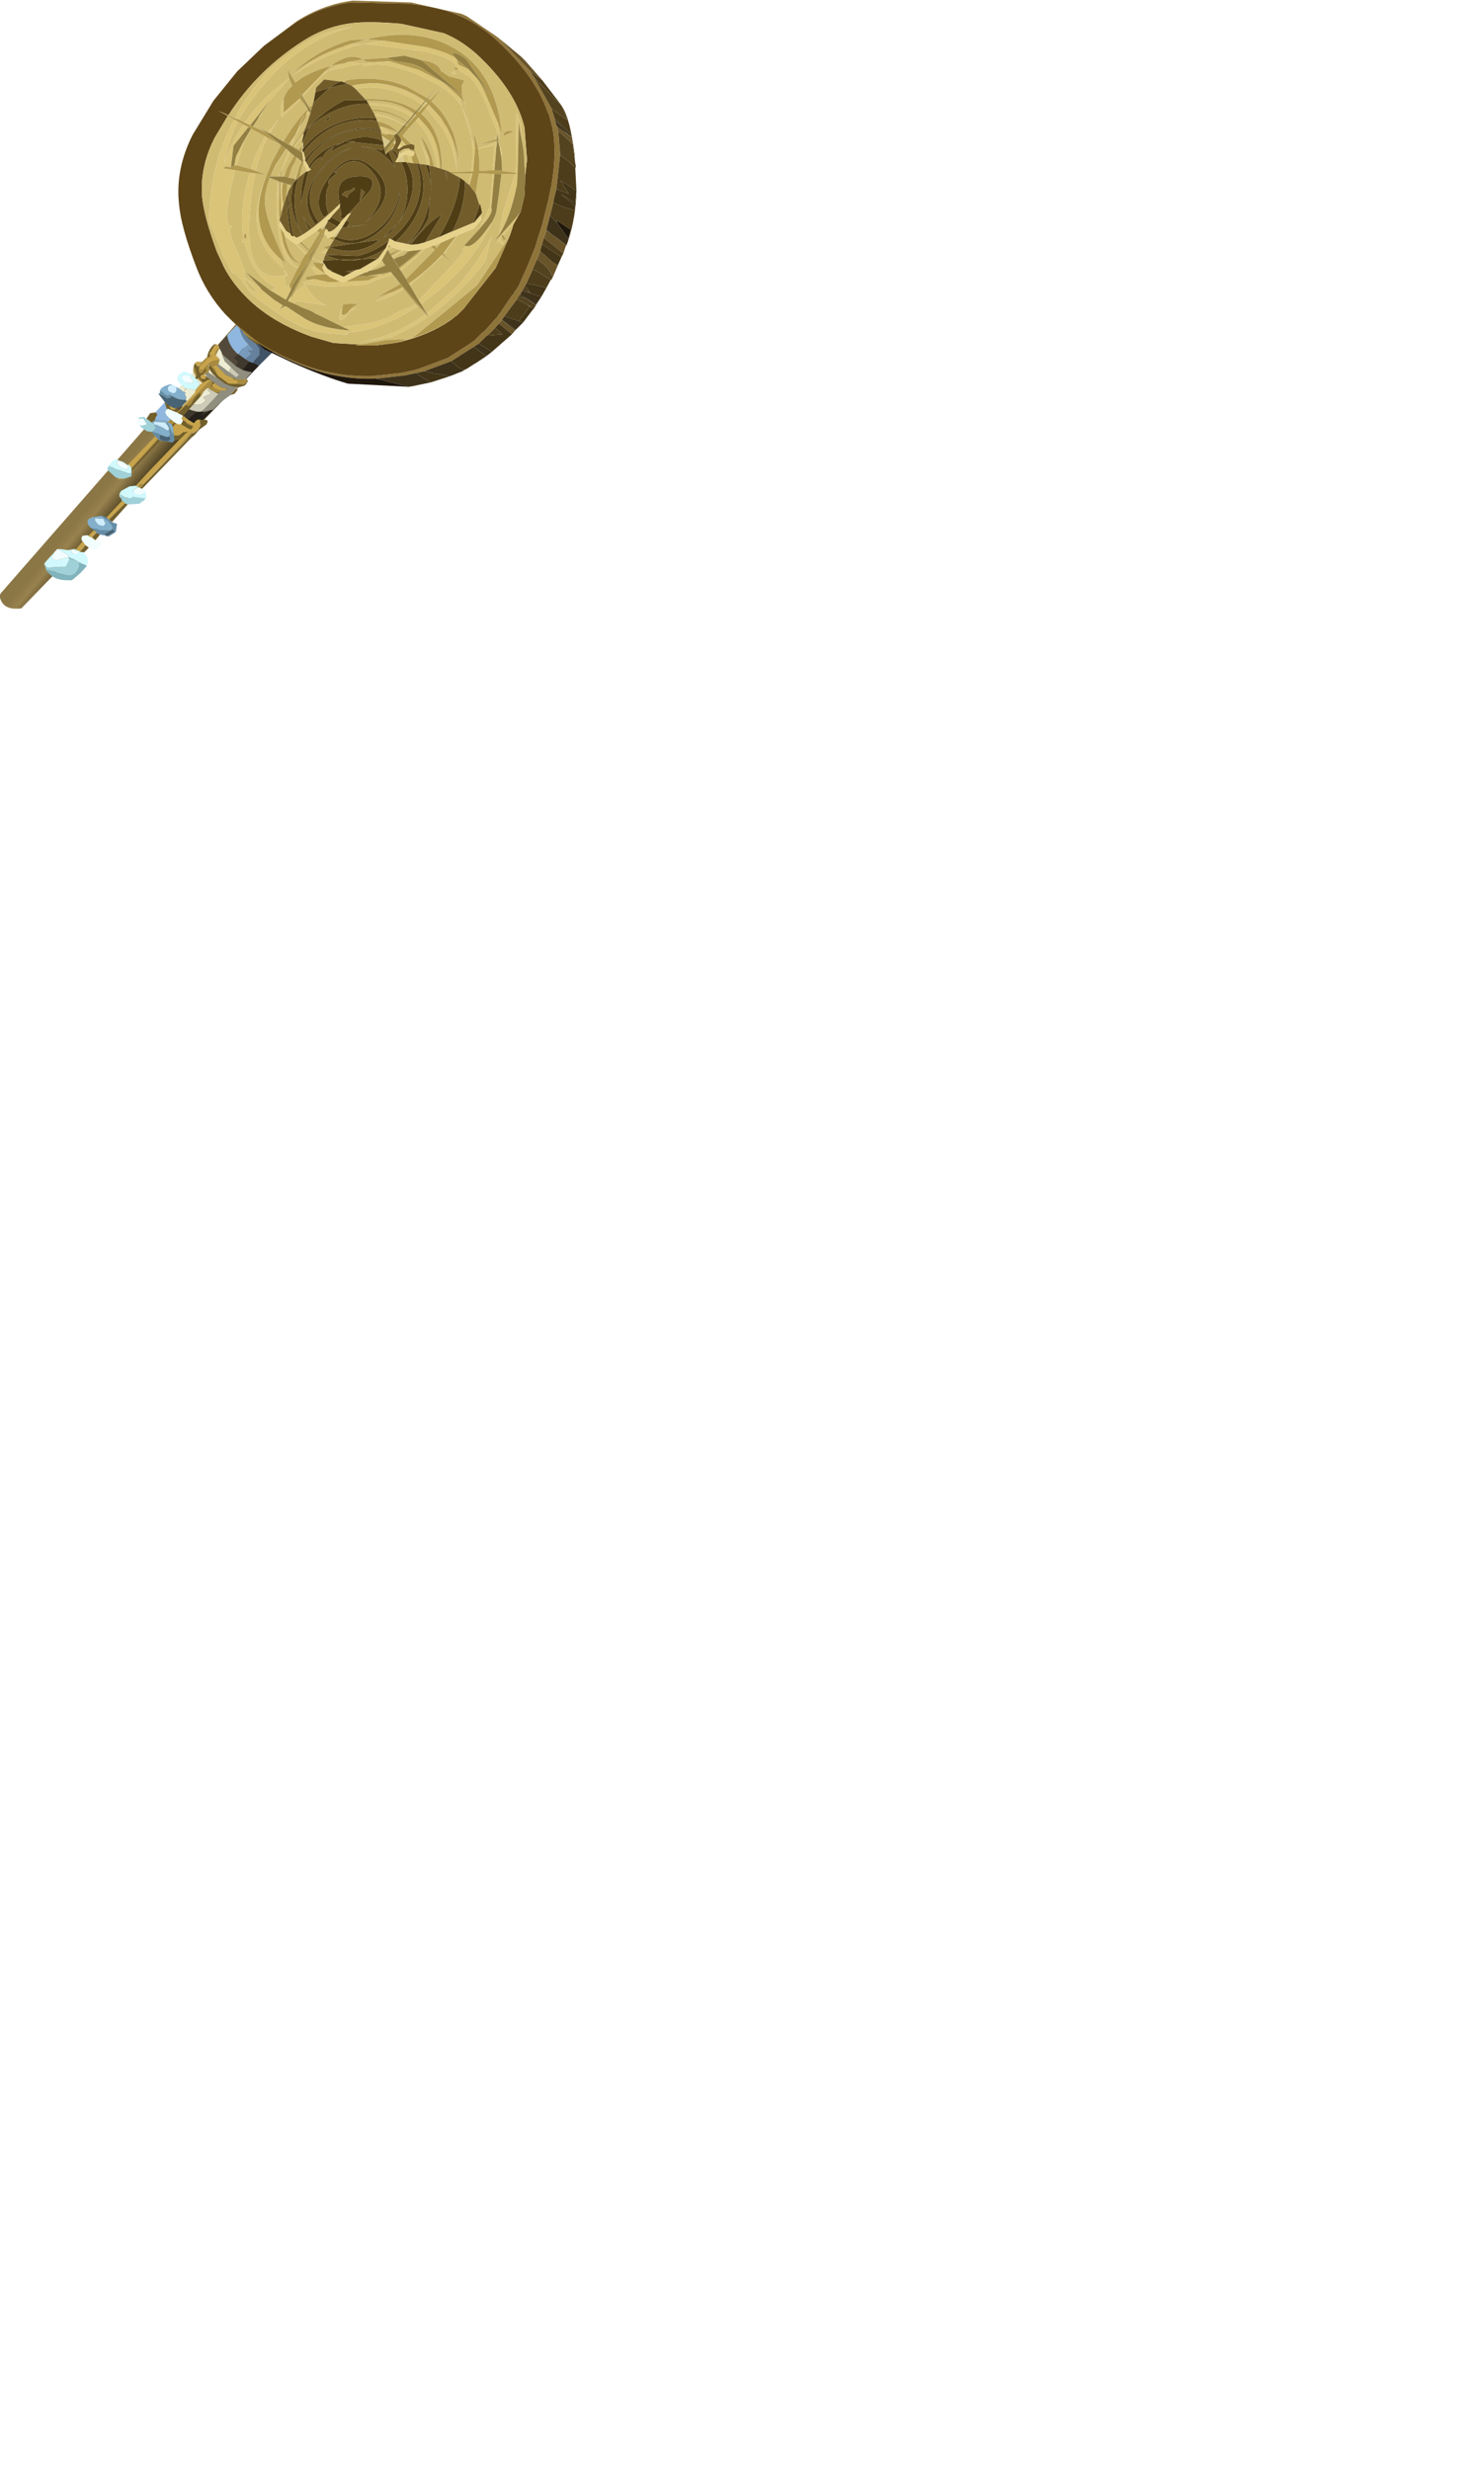 <?xml version="1.0" encoding="UTF-8" standalone="no"?>
<svg xmlns:xlink="http://www.w3.org/1999/xlink" height="197.3px" width="118.55px" xmlns="http://www.w3.org/2000/svg">
  <g transform="matrix(1.0, 0.0, 0.0, 1.0, 0.0, 0.0)">
    <use height="48.65" transform="matrix(1.0, 0.0, 0.0, 1.0, 0.0, 0.0)" width="46.05" xlink:href="#shape0"/>
  </g>
  <defs>
    <g id="shape0" transform="matrix(1.0, 0.0, 0.0, 1.0, 0.0, 0.0)">
      <path d="M19.15 25.55 Q19.35 25.3 20.9 26.4 22.2 27.35 22.0 27.65 L1.7 48.6 Q0.55 48.75 0.15 48.1 -0.15 47.6 0.1 47.35 L19.15 25.55" fill="url(#gradient0)" fill-rule="evenodd" stroke="none"/>
      <path d="M19.4 25.8 L19.8 25.55 Q20.1 25.55 20.0 25.85 19.9 26.2 20.35 26.55 L21.05 27.05 21.5 27.3 Q21.5 27.65 21.2 27.55 20.1 27.05 19.4 25.95 L19.4 25.8 M15.95 34.3 L15.85 34.4 15.95 34.3 M6.05 43.9 L6.6 43.25 6.8 43.5 6.35 44.05 6.25 44.0 6.05 43.9 M7.05 42.8 L7.5 42.35 7.7 42.5 7.3 42.95 7.05 42.8 M8.5 41.35 L9.05 40.75 9.75 40.0 10.0 40.2 8.7 41.5 8.5 41.35 M10.85 38.8 L11.9 37.65 14.3 35.15 14.85 34.6 15.0 34.5 14.6 34.55 14.45 34.7 14.25 34.8 14.1 34.8 13.9 34.8 13.9 34.75 13.8 34.1 14.05 33.8 14.25 33.9 14.45 33.9 14.5 33.9 15.0 34.2 15.25 34.3 15.4 34.1 15.4 34.0 15.25 33.95 14.95 33.8 14.85 33.75 14.85 33.7 14.6 33.55 Q14.4 33.4 14.6 33.3 L14.7 33.25 15.0 33.5 15.5 33.8 Q15.65 33.5 15.95 33.5 L16.0 33.65 16.0 33.9 16.0 34.0 15.9 34.2 15.85 34.3 15.8 34.35 15.75 34.4 15.45 34.6 15.3 34.55 11.55 38.6 11.2 38.7 11.05 38.9 10.95 38.85 10.85 38.8 M9.9 38.25 L9.5 38.3 9.4 38.2 9.9 38.25 M10.2 37.15 L12.4 34.85 12.6 35.05 10.5 37.4 10.35 37.15 10.2 37.15 M15.5 29.15 Q15.6 28.85 15.9 28.9 L16.0 28.9 16.05 29.0 15.95 29.25 15.9 29.25 15.85 29.3 15.65 29.15 15.6 29.0 15.5 29.15 M17.3 27.5 L17.4 27.55 17.45 27.55 17.55 27.85 17.45 27.95 17.25 28.4 17.5 28.65 17.55 28.75 17.4 28.75 17.15 28.8 17.0 28.85 16.95 28.85 16.9 28.9 16.85 28.9 16.8 28.95 16.65 29.05 16.35 29.35 16.25 29.5 16.2 29.5 16.15 29.55 16.0 29.5 Q15.85 29.4 16.0 29.25 L16.05 29.15 16.1 29.15 16.15 29.05 16.2 29.05 16.55 28.65 16.75 28.55 16.95 28.4 16.9 28.4 16.75 28.45 16.8 28.4 16.75 28.35 16.75 28.2 16.8 28.15 Q16.9 27.85 17.3 27.5 M19.6 26.75 L19.5 26.65 19.4 26.45 19.6 26.75 M17.45 27.95 L17.5 27.8 Q17.2 28.0 17.2 28.25 L17.15 28.35 17.2 28.35 17.45 27.95 M16.65 29.15 L16.7 29.1 16.75 29.15 16.7 29.15 16.65 29.15 M16.9 29.3 L17.0 29.3 17.25 29.2 17.3 29.2 18.05 29.95 18.85 30.3 18.6 30.25 18.6 30.3 18.9 30.35 19.05 30.55 18.8 30.75 18.25 30.65 18.05 30.5 17.45 30.05 17.35 29.95 17.2 29.5 17.0 29.35 16.9 29.3 M16.9 29.75 L17.1 29.95 17.05 29.95 16.9 29.75 M16.25 30.55 L16.6 30.35 16.8 30.35 16.85 30.35 14.85 32.35 14.2 33.0 14.15 32.95 14.3 32.8 14.6 32.45 14.95 32.05 15.45 31.5 15.55 31.4 15.65 31.1 15.95 30.75 16.15 30.6 16.25 30.55 M16.4 30.05 L16.45 30.1 16.45 30.2 16.35 30.3 16.05 30.25 16.0 30.05 16.1 29.95 16.3 29.95 16.4 30.05 M16.65 31.0 L16.8 30.85 16.85 30.7 16.9 30.4 16.85 30.35 16.95 30.45 16.95 30.55 16.85 30.85 16.65 31.0 M17.15 30.6 Q17.7 31.05 18.2 31.05 L18.0 31.2 17.55 31.2 17.1 31.0 17.0 30.9 Q16.9 30.8 16.95 30.7 L17.05 30.65 17.15 30.6 M13.5 32.4 L13.9 32.6 14.05 32.6 13.95 32.75 13.65 32.7 13.5 32.4 M13.4 33.7 L13.65 33.5 13.45 33.75 13.4 33.7 M16.0 34.25 L16.0 34.2 16.0 34.25" fill="#c7a44c" fill-rule="evenodd" stroke="none"/>
      <path d="M19.4 25.8 L19.4 25.95 19.35 25.9 19.35 26.1 19.35 26.25 19.4 26.45 19.5 26.65 19.6 26.75 19.75 26.9 19.9 27.05 20.45 27.45 20.75 27.85 20.75 28.35 20.3 28.85 20.2 29.0 19.9 28.9 19.6 28.7 20.1 28.25 19.8 28.0 20.3 28.0 19.85 27.5 Q19.25 27.0 19.1 26.05 L19.05 25.85 19.4 25.8" fill="#65819d" fill-rule="evenodd" stroke="none"/>
      <path d="M19.4 25.95 Q20.1 27.05 21.2 27.55 21.5 27.65 21.5 27.3 L21.5 27.25 21.9 27.45 21.9 27.5 21.65 27.65 Q20.7 27.6 19.6 26.75 L19.4 26.45 19.35 26.25 19.35 26.1 19.35 25.9 19.4 25.95 M18.95 31.05 L19.0 31.15 18.75 31.45 18.95 31.15 18.9 31.05 18.95 31.05 M15.55 34.75 L15.5 34.8 15.4 34.9 15.35 34.9 15.55 34.75 M8.0 42.7 L7.65 43.15 7.6 43.15 8.0 42.7 M15.45 29.7 Q15.4 29.4 15.5 29.15 L15.5 29.3 15.6 29.55 15.75 29.95 15.65 30.1 15.45 29.7 M16.0 28.9 L16.05 28.9 16.1 28.95 16.35 28.7 16.4 28.65 16.55 28.55 16.65 28.5 16.75 28.45 16.75 28.35 16.8 28.4 16.75 28.45 16.9 28.4 16.95 28.4 16.75 28.55 16.55 28.65 16.2 29.05 16.15 29.05 16.1 29.15 16.05 29.15 16.0 29.25 Q15.85 29.4 16.0 29.5 L16.15 29.55 16.2 29.5 16.25 29.5 16.35 29.35 16.65 29.05 16.8 28.95 16.85 28.9 16.9 28.9 16.95 28.85 17.0 28.85 17.15 28.8 17.4 28.75 17.55 28.75 17.45 29.1 17.3 29.2 17.25 29.2 17.0 29.3 16.9 29.3 16.85 29.3 16.8 29.2 16.75 29.15 16.7 29.1 16.65 29.15 16.65 29.25 16.7 29.3 16.75 29.5 16.65 29.75 16.6 29.75 16.4 29.9 16.3 29.95 16.1 29.95 16.25 29.85 16.25 29.8 16.35 29.75 16.45 29.65 16.45 29.4 16.25 29.65 16.2 29.75 16.0 29.85 Q15.8 29.65 15.9 29.35 L15.95 29.25 16.05 29.0 16.1 28.95 16.0 28.9 M16.8 28.15 L17.15 27.6 17.3 27.5 Q16.9 27.85 16.8 28.15 M17.45 27.95 L17.2 28.35 17.15 28.35 17.2 28.25 Q17.2 28.0 17.5 27.8 L17.45 27.95 M18.2 30.75 L18.55 30.85 18.7 30.9 18.2 30.75 M16.9 29.3 L17.0 29.35 17.2 29.5 17.35 29.95 16.9 29.3 M18.25 30.65 L18.8 30.75 19.05 30.55 18.9 30.35 18.6 30.3 18.6 30.25 18.85 30.3 19.35 30.3 19.65 30.25 Q19.85 30.45 19.5 30.7 L18.25 30.65 M15.75 30.25 L15.85 30.15 16.25 30.55 16.15 30.6 15.75 30.25 M14.85 32.35 L16.85 30.35 16.9 30.4 16.85 30.7 16.8 30.85 16.65 31.0 16.5 31.05 16.25 31.3 16.1 31.6 15.95 31.75 16.0 31.35 Q15.5 31.75 15.3 32.25 L15.05 32.45 14.85 32.35 M17.55 31.2 L17.6 31.25 17.5 31.4 17.25 31.35 17.3 31.4 16.75 31.1 16.7 31.05 16.65 31.0 16.85 30.85 17.0 30.9 17.1 31.0 17.55 31.2 M13.75 33.95 L13.65 33.85 13.45 33.75 13.65 33.5 13.95 33.75 13.75 33.95 M15.4 34.1 L14.9 33.85 14.85 33.75 14.95 33.8 15.25 33.95 15.4 34.0 15.4 34.1 M12.6 35.05 L12.65 35.1 10.5 37.45 10.5 37.4 12.6 35.05 M15.45 34.6 L15.35 34.6 14.95 35.05 15.0 35.05 11.55 38.6 11.2 39.0 11.05 38.9 11.2 38.7 11.55 38.6 15.3 34.55 15.45 34.6 M16.2 33.5 L16.2 33.65 16.2 33.55 16.2 33.5 M7.35 42.95 L7.3 42.95 7.7 42.5 7.7 42.55 7.35 42.95 M6.8 43.5 L6.85 43.55 6.4 44.1 6.35 44.05 6.8 43.5" fill="#a88b40" fill-rule="evenodd" stroke="none"/>
      <path d="M12.4 32.95 L13.15 32.15 13.35 32.7 Q12.95 32.95 13.65 33.5 L13.4 33.7 13.35 33.7 13.3 33.65 13.3 33.7 13.15 33.6 12.45 33.55 12.35 33.6 12.45 33.3 Q12.65 33.1 12.45 32.95 L12.4 32.95 M18.15 26.8 L18.35 26.55 19.05 25.85 19.1 26.05 Q19.25 27.0 19.85 27.5 L19.6 27.75 19.35 27.85 19.05 28.3 19.0 28.25 19.0 28.3 Q18.25 27.6 18.15 26.8" fill="#8fb7df" fill-rule="evenodd" stroke="none"/>
      <path d="M17.45 27.55 L18.15 26.75 18.15 26.8 Q18.25 27.6 19.0 28.3 L18.65 28.6 19.0 28.9 18.85 29.25 17.8 28.35 17.75 28.25 17.55 27.85 17.45 27.55 M14.6 32.45 L14.3 32.8 14.15 32.6 14.5 32.45 14.55 32.4 14.55 32.45 14.6 32.45" fill="#53493b" fill-rule="evenodd" stroke="none"/>
      <path d="M19.85 27.5 L20.3 28.0 19.8 28.0 20.1 28.25 19.6 28.7 19.05 28.3 19.35 27.85 19.6 27.75 19.85 27.5" fill="#789abc" fill-rule="evenodd" stroke="none"/>
      <path d="M21.9 27.45 L22.2 27.6 Q22.45 27.7 22.2 27.95 L21.8 28.1 21.75 28.05 20.6 27.5 20.55 27.5 20.45 27.45 19.9 27.05 19.75 26.9 19.6 26.75 Q20.7 27.6 21.65 27.65 L21.9 27.5 21.9 27.45 M19.7 30.25 L19.8 30.45 19.65 30.7 19.55 30.8 19.05 30.95 19.0 30.95 18.95 30.95 18.7 30.9 18.55 30.85 18.2 30.75 18.1 30.7 17.9 30.6 17.3 30.15 17.25 30.1 17.15 30.0 17.1 29.95 16.9 29.75 16.8 29.6 16.75 29.5 16.7 29.3 16.7 29.15 16.75 29.15 16.8 29.2 16.85 29.3 16.9 29.3 17.35 29.95 17.45 30.05 18.05 30.5 18.25 30.65 19.5 30.7 Q19.85 30.45 19.65 30.25 L19.7 30.25 M18.75 31.45 L18.45 31.55 18.45 31.5 18.9 31.0 18.9 31.05 18.95 31.15 18.75 31.45 M16.2 33.5 L16.5 33.55 16.6 33.65 16.5 33.9 15.95 34.3 15.85 34.4 15.55 34.75 15.35 34.9 11.35 39.05 11.2 39.0 11.55 38.6 15.0 35.05 14.95 35.05 15.35 34.6 15.45 34.6 15.75 34.4 15.8 34.35 15.85 34.3 15.9 34.2 16.0 34.0 16.0 33.9 16.0 33.65 15.95 33.5 16.2 33.55 16.2 33.65 16.2 33.5 M10.2 40.3 L8.95 41.7 8.7 41.5 10.0 40.2 10.2 40.3 M7.1 43.75 L6.7 44.15 6.65 44.1 6.4 44.1 6.85 43.55 7.1 43.75 M14.3 35.15 L13.95 35.15 13.9 34.8 14.1 34.8 14.25 34.8 14.45 34.7 14.6 34.55 15.0 34.5 14.85 34.6 14.3 35.15 M12.8 35.2 L10.5 37.65 10.5 37.45 12.65 35.1 12.75 35.2 12.8 35.2 M11.7 33.45 L12.0 33.0 12.4 32.95 12.45 32.95 Q12.65 33.1 12.45 33.3 L12.35 33.6 12.1 33.75 11.9 33.6 11.7 33.45 M13.15 32.15 L13.15 32.1 13.5 32.4 13.65 32.7 13.95 32.75 14.05 32.6 14.15 32.6 14.3 32.8 14.15 32.95 14.0 32.9 13.4 32.65 13.35 32.7 13.15 32.15 M16.55 28.55 Q16.6 28.05 17.0 27.6 17.1 27.5 17.15 27.5 L17.3 27.5 17.15 27.6 16.8 28.15 16.75 28.2 16.75 28.35 16.75 28.45 16.65 28.5 16.55 28.55 M15.5 29.15 L15.6 29.0 15.65 29.15 15.85 29.3 15.9 29.25 15.95 29.25 15.9 29.35 Q15.8 29.65 16.0 29.85 L16.2 29.75 16.25 29.65 16.45 29.4 16.45 29.65 16.35 29.75 16.25 29.8 16.25 29.85 16.1 29.95 16.0 30.05 16.05 30.25 16.35 30.3 16.45 30.2 16.45 30.1 16.4 30.05 16.4 30.0 16.65 30.2 16.8 30.35 16.6 30.35 16.25 30.55 15.85 30.15 15.75 30.25 15.7 30.3 15.6 30.2 15.6 30.15 15.65 30.1 15.75 29.95 15.6 29.55 15.5 29.3 15.5 29.15 M16.05 29.0 L16.0 28.9 16.1 28.95 16.05 29.0 M14.2 33.0 L14.85 32.35 15.05 32.45 15.3 32.25 Q15.5 31.75 16.0 31.35 L15.95 31.75 15.45 32.3 15.1 32.7 14.65 33.2 14.7 33.25 14.6 33.3 14.6 33.2 14.2 33.0 M16.95 30.45 L17.15 30.6 17.05 30.65 16.95 30.7 Q16.9 30.8 17.0 30.9 L16.85 30.85 16.95 30.55 16.95 30.45 M17.5 31.4 L17.45 31.45 17.35 31.4 17.3 31.4 17.25 31.35 17.5 31.4 M14.9 31.05 L14.65 31.3 14.85 31.05 14.9 31.05 M13.95 33.75 L14.05 33.8 13.8 34.1 13.75 33.95 13.95 33.75 M14.45 33.9 L14.6 33.65 14.6 33.55 14.85 33.7 14.85 33.75 14.9 33.85 15.4 34.1 15.25 34.3 15.0 34.2 14.5 33.9 14.45 33.9 M16.0 34.25 L16.0 34.2 16.0 34.25 M8.0 42.7 L7.6 43.15 7.35 42.95 7.7 42.55 8.0 42.7" fill="#725f2c" fill-rule="evenodd" stroke="none"/>
      <path d="M14.25 31.0 L14.5 30.75 14.8 31.0 14.85 31.05 14.65 31.3 14.9 31.05 15.45 31.15 15.65 31.1 15.55 31.4 15.45 31.5 14.95 32.05 14.9 32.05 14.9 32.0 14.8 31.95 14.9 31.8 14.75 31.45 14.85 31.35 14.65 31.3 14.25 31.0 M15.25 29.9 L15.45 29.7 15.65 30.1 15.6 30.15 15.6 30.2 15.25 29.9 M17.55 28.75 L17.5 28.65 17.25 28.4 17.45 27.95 17.55 27.85 17.75 28.25 17.7 28.2 17.95 28.85 19.1 29.95 18.45 29.35 18.3 29.7 18.85 30.15 17.45 29.1 17.55 28.75 M16.65 29.15 L16.7 29.15 16.7 29.3 16.65 29.25 16.65 29.15 M16.75 29.5 L16.8 29.6 16.9 29.75 17.05 29.95 17.1 30.05 16.65 29.75 16.75 29.5 M18.95 30.95 L19.0 30.95 18.9 31.05 18.9 31.0 18.95 30.95 M15.7 30.3 L15.75 30.25 16.15 30.6 15.95 30.75 15.8 30.4 15.7 30.3 M16.65 30.2 L16.4 30.0 16.4 30.05 16.3 29.95 16.4 29.9 16.65 30.2 M19.55 29.6 L20.1 29.75 20.05 29.8 20.0 29.75 19.55 29.6 M15.95 31.75 L16.1 31.6 16.25 31.3 16.5 31.05 16.65 31.0 16.7 31.05 16.75 31.1 16.55 31.15 16.75 31.3 16.85 31.45 16.2 31.75 16.45 31.95 Q16.15 32.45 15.45 32.3 L15.95 31.75" fill="#edecd4" fill-rule="evenodd" stroke="none"/>
      <path d="M18.45 31.55 L18.35 31.6 Q17.5 32.2 17.15 32.6 L17.0 32.75 16.9 32.75 16.75 32.8 16.35 32.9 16.0 32.9 Q16.2 32.8 16.35 32.65 L17.2 31.75 17.45 31.45 17.5 31.4 17.6 31.25 17.55 31.2 18.0 31.2 18.2 31.05 Q17.7 31.05 17.15 30.6 L16.95 30.45 16.85 30.35 16.8 30.35 16.65 30.2 16.4 29.9 16.6 29.75 16.65 29.75 17.1 30.05 17.3 30.15 17.9 30.6 18.1 30.7 18.15 30.75 18.2 30.75 18.7 30.9 18.95 30.95 18.9 31.0 18.45 31.5 18.45 31.55 M17.3 29.2 L17.45 29.1 18.85 30.15 19.1 29.95 17.95 28.85 17.7 28.2 17.75 28.25 17.8 28.35 18.85 29.25 19.4 29.55 19.55 29.6 20.0 29.75 20.05 29.8 19.65 30.25 19.35 30.3 18.85 30.3 18.05 29.95 17.3 29.2" fill="#8f8e7f" fill-rule="evenodd" stroke="none"/>
      <path d="M11.55 39.15 L11.6 39.15 11.6 39.2 11.45 39.4 11.15 39.5 10.95 39.5 10.8 39.4 10.7 39.3 10.6 39.2 10.95 38.95 11.0 38.95 11.35 39.05 11.55 39.15 M4.45 44.0 Q4.55 43.85 4.65 43.85 L4.7 43.9 5.45 44.35 5.5 44.5 4.8 44.7 Q4.2 44.8 4.15 44.5 L4.35 44.1 4.45 44.0 M11.15 33.95 L10.95 33.7 11.05 33.5 11.1 33.45 11.45 33.45 11.7 33.85 11.7 33.9 11.35 34.0 11.15 33.95 M15.45 30.55 L15.2 30.6 14.95 30.6 14.75 30.5 14.55 30.2 Q14.5 29.9 15.15 30.05 L15.5 30.5 15.45 30.55 M9.3 37.0 L9.4 36.85 9.65 36.85 10.15 37.15 10.2 37.2 10.3 37.35 10.1 37.5 9.9 37.45 9.7 37.4 9.3 37.0 M5.85 43.9 L6.2 44.05 Q6.2 44.4 5.85 44.2 L5.8 44.2 Q5.5 43.95 5.85 43.9" fill="#f3fcfe" fill-rule="evenodd" stroke="none"/>
      <path d="M11.35 39.05 L11.45 39.05 11.55 39.15 11.35 39.05 11.0 38.95 10.95 38.95 10.6 39.2 10.7 39.3 10.8 39.4 10.95 39.5 11.15 39.5 11.45 39.4 11.6 39.2 11.7 39.7 11.5 40.0 11.65 39.75 11.55 39.8 10.75 39.7 10.7 39.65 10.4 39.8 10.0 39.75 9.85 39.65 9.6 39.5 9.65 39.8 Q9.4 39.55 9.7 39.2 L10.35 38.85 10.85 38.8 10.95 38.85 11.05 38.9 11.2 39.0 11.35 39.05 M6.7 44.15 L6.75 44.25 Q7.15 44.55 6.95 45.2 L6.4 44.95 6.2 44.85 6.15 44.8 5.85 44.65 5.55 44.55 5.5 44.5 5.5 44.65 5.55 44.65 5.3 45.15 5.25 45.25 3.75 45.35 3.55 45.1 3.55 45.0 3.85 44.65 4.45 44.0 4.35 44.1 4.15 44.5 Q4.2 44.8 4.8 44.7 L5.5 44.5 5.45 44.35 4.7 43.9 4.75 43.85 5.4 43.95 5.95 43.85 6.05 43.9 6.25 44.0 6.35 44.05 6.4 44.1 6.65 44.1 6.7 44.15 M10.5 37.65 L10.5 37.8 10.35 37.8 10.2 37.8 9.95 37.7 9.75 37.65 9.7 37.6 9.3 37.5 8.7 37.2 8.8 37.05 Q9.0 36.8 9.25 36.7 L9.85 36.9 10.2 37.15 10.35 37.15 10.5 37.4 10.5 37.45 10.5 37.65 M14.5 30.75 L14.25 30.5 Q14.05 30.2 14.3 29.95 14.55 29.65 14.85 29.7 L15.25 29.9 15.6 30.2 15.7 30.3 15.8 30.4 15.95 30.75 15.65 31.1 15.45 31.15 14.9 31.05 14.85 31.05 14.8 31.0 14.5 30.75 M15.45 30.55 L15.5 30.5 15.15 30.05 Q14.5 29.9 14.55 30.2 L14.75 30.5 14.95 30.6 15.2 30.6 15.45 30.55 M9.3 37.0 L9.7 37.4 9.9 37.45 10.1 37.5 10.3 37.35 10.2 37.2 10.15 37.15 9.65 36.85 9.4 36.85 9.3 37.0 M5.85 43.9 Q5.5 43.95 5.8 44.2 L5.85 44.2 Q6.2 44.4 6.2 44.05 L5.85 43.9" fill="#d1f9fe" fill-rule="evenodd" stroke="none"/>
      <path d="M17.1 29.95 L17.15 30.0 17.25 30.1 17.3 30.15 17.1 30.05 17.05 29.95 17.1 29.95 M18.1 30.7 L18.2 30.75 18.15 30.75 18.1 30.7 M14.95 32.05 L14.6 32.45 14.55 32.45 14.55 32.4 14.9 32.05 14.95 32.05 M17.45 31.45 L17.2 31.75 16.35 32.65 Q16.2 32.8 16.0 32.9 L15.75 32.9 15.4 32.8 15.35 32.8 15.25 32.75 15.1 32.7 15.45 32.3 Q16.15 32.45 16.45 31.95 L16.2 31.75 16.85 31.45 16.75 31.3 16.55 31.15 16.75 31.1 17.3 31.4 17.35 31.4 17.45 31.45 M18.85 30.15 L18.3 29.7 18.45 29.35 19.1 29.95 18.85 30.15" fill="#cccbb7" fill-rule="evenodd" stroke="none"/>
      <path d="M19.6 28.7 L19.9 28.9 19.4 29.55 18.85 29.25 19.0 28.9 18.65 28.6 19.0 28.3 19.0 28.25 19.05 28.3 19.6 28.7 M16.35 32.9 L16.75 32.8 16.0 33.25 16.35 32.9 M14.7 33.25 L14.65 33.2 15.1 32.7 15.25 32.75 15.35 32.8 15.4 32.8 15.75 32.9 15.7 32.9 15.0 33.5 14.7 33.25" fill="#3f382c" fill-rule="evenodd" stroke="none"/>
      <path d="M20.7 29.2 L19.7 30.25 19.65 30.25 20.05 29.8 20.1 29.75 19.55 29.6 19.4 29.55 19.9 28.9 20.2 29.0 20.7 29.2 M19.05 30.95 L18.95 31.05 18.9 31.05 19.0 30.95 19.05 30.95 M17.0 32.75 L16.2 33.5 16.2 33.55 15.95 33.5 Q15.65 33.5 15.5 33.8 L15.0 33.5 15.7 32.9 15.75 32.9 16.0 32.9 16.35 32.9 16.0 33.25 16.75 32.8 16.9 32.75 17.0 32.75" fill="#24201a" fill-rule="evenodd" stroke="none"/>
      <path d="M7.3 42.2 Q6.95 41.9 7.0 41.65 7.0 41.4 7.5 41.3 L8.1 41.2 8.4 41.45 8.6 41.6 8.8 41.85 Q9.3 42.4 8.35 42.35 L7.85 42.3 7.6 42.25 7.3 42.2 M12.8 31.15 Q12.95 30.85 13.6 30.7 L13.8 30.75 13.6 30.8 Q13.35 30.9 13.45 31.15 L13.5 31.25 13.8 31.4 14.0 31.35 14.1 31.15 14.05 30.9 14.25 31.0 14.65 31.3 14.85 31.35 14.75 31.45 14.9 31.8 14.8 31.95 14.75 31.9 14.7 31.95 14.6 31.95 14.2 31.85 13.95 31.75 13.9 31.7 13.75 31.6 13.65 31.6 13.4 31.4 13.55 31.6 13.3 31.55 12.8 31.15 M13.4 34.0 L13.25 33.85 13.2 33.75 12.35 33.7 12.25 33.85 12.1 33.75 12.35 33.6 12.45 33.55 13.15 33.6 13.3 33.7 13.35 33.8 13.35 33.85 13.4 34.0 M12.3 33.9 L12.55 33.95 13.0 34.15 13.3 34.35 13.35 34.35 13.45 34.4 13.5 34.3 13.5 34.4 13.6 34.7 13.45 34.9 13.3 34.9 13.15 34.85 12.95 34.8 12.9 34.75 12.55 34.6 12.35 34.55 12.1 34.5 12.15 34.5 12.45 34.2 12.3 33.9 M13.9 34.75 L13.7 34.5 13.4 33.8 13.35 33.75 13.35 33.7 13.4 33.7 13.45 33.75 13.65 33.85 13.75 33.95 13.8 34.1 13.9 34.75 M7.65 41.4 Q7.5 41.45 7.7 41.75 L7.9 41.95 8.25 42.0 8.4 41.85 8.4 41.8 8.25 41.45 7.65 41.4" fill="#83afcb" fill-rule="evenodd" stroke="none"/>
      <path d="M13.8 30.75 L14.05 30.85 14.05 30.9 14.1 31.15 14.0 31.35 13.8 31.4 13.5 31.25 13.45 31.15 Q13.35 30.9 13.6 30.8 L13.8 30.75 M12.25 33.85 L12.35 33.7 13.2 33.75 13.25 33.85 13.4 34.0 13.45 34.1 13.5 34.15 13.5 34.3 13.45 34.4 13.35 34.35 13.3 34.35 13.0 34.15 12.55 33.95 12.3 33.9 12.3 33.85 12.25 33.85 M7.65 41.4 L8.25 41.45 8.4 41.8 8.4 41.85 8.25 42.0 7.9 41.95 7.7 41.75 Q7.5 41.45 7.65 41.4" fill="#cfedfe" fill-rule="evenodd" stroke="none"/>
      <path d="M13.15 32.1 L12.65 31.45 12.75 31.45 13.2 31.7 13.35 31.8 13.65 31.75 13.55 31.6 13.4 31.4 13.65 31.6 13.9 31.75 14.0 31.8 14.25 31.9 14.6 31.95 14.7 31.95 14.75 31.9 14.8 31.95 14.9 32.0 14.9 32.05 14.55 32.4 14.5 32.45 14.15 32.6 14.05 32.6 13.9 32.6 13.5 32.4 13.15 32.1 M13.45 34.9 L13.55 34.9 13.6 35.1 13.4 35.25 12.95 35.2 12.85 35.15 12.75 35.0 12.75 34.95 Q12.7 34.85 12.8 34.8 L12.9 34.75 12.95 34.8 13.15 34.85 13.2 34.9 13.3 34.9 13.45 34.9 M8.55 42.85 L8.3 42.65 8.7 42.45 9.05 42.25 9.15 42.5 8.55 42.85" fill="#476374" fill-rule="evenodd" stroke="none"/>
      <path d="M8.95 41.7 L9.05 41.75 9.35 41.85 9.25 42.5 8.7 42.85 8.0 42.7 7.7 42.55 7.7 42.5 7.5 42.35 7.35 42.25 7.3 42.2 7.6 42.25 7.85 42.3 8.35 42.35 Q9.3 42.4 8.8 41.85 L8.6 41.6 8.4 41.45 8.1 41.2 8.45 41.3 8.5 41.35 8.7 41.5 8.95 41.7 M13.95 35.15 L13.8 35.35 12.8 35.2 12.75 35.2 12.65 35.1 12.6 35.05 12.4 34.85 12.15 34.55 12.1 34.5 12.35 34.55 12.55 34.6 12.9 34.75 12.8 34.8 Q12.7 34.85 12.75 34.95 L12.75 35.0 12.85 35.15 12.95 35.2 13.4 35.25 13.6 35.1 13.55 34.9 13.45 34.9 13.6 34.7 13.5 34.4 13.5 34.3 13.5 34.15 13.45 34.1 13.4 34.0 13.35 33.85 13.35 33.8 13.3 33.7 13.3 33.65 13.35 33.7 13.35 33.75 13.4 33.8 13.7 34.5 13.9 34.75 13.9 34.8 13.95 35.15 M12.75 31.45 L12.8 31.15 13.3 31.55 13.55 31.6 13.65 31.75 13.35 31.8 13.2 31.7 12.75 31.45 M13.65 31.6 L13.75 31.6 13.9 31.7 13.95 31.75 14.2 31.85 14.6 31.95 14.25 31.9 14.0 31.8 13.9 31.75 13.65 31.6 M13.15 34.85 L13.3 34.9 13.2 34.9 13.15 34.85 M8.55 42.85 L9.15 42.5 9.05 42.25 8.7 42.45 8.3 42.65 8.55 42.85" fill="#658da7" fill-rule="evenodd" stroke="none"/>
      <path d="M7.65 43.15 L7.85 43.3 8.15 43.35 Q7.85 43.95 7.45 43.9 L7.1 43.75 6.85 43.55 6.8 43.5 6.6 43.25 6.55 43.2 Q6.45 42.95 6.6 42.8 L7.0 42.75 7.05 42.8 7.3 42.95 7.35 42.95 7.6 43.15 7.65 43.15 M14.15 32.95 L14.2 33.0 14.6 33.2 14.6 33.3 Q14.4 33.4 14.6 33.55 L14.6 33.65 14.45 33.9 14.25 33.9 14.05 33.8 13.95 33.75 13.65 33.5 Q12.95 32.95 13.35 32.7 L13.4 32.65 14.0 32.9 14.15 32.95" fill="#f1fefd" fill-rule="evenodd" stroke="none"/>
      <path d="M11.5 40.0 L11.45 40.0 11.2 40.2 11.1 40.25 10.2 40.3 10.0 40.2 9.75 40.0 9.7 39.95 9.7 39.85 9.65 39.8 9.6 39.5 9.85 39.65 10.0 39.75 10.4 39.8 10.7 39.65 10.75 39.7 11.55 39.8 11.65 39.75 11.5 40.0 M3.7 45.5 L3.55 45.1 3.75 45.35 5.25 45.25 5.3 45.15 5.55 44.65 5.8 44.75 5.95 44.75 6.15 44.85 Q6.45 45.05 6.2 45.45 5.9 46.1 5.25 45.9 L3.7 45.5 M10.5 37.8 L10.5 38.05 9.9 38.25 9.4 38.2 9.2 38.1 8.6 37.55 Q8.55 37.45 8.65 37.3 L8.7 37.15 8.7 37.2 9.3 37.5 9.7 37.6 9.75 37.65 9.95 37.7 10.2 37.8 10.35 37.8 10.5 37.8 M12.1 34.5 L11.75 34.45 Q11.3 34.2 11.15 33.95 L11.35 34.0 11.7 33.9 11.7 33.85 11.45 33.45 11.1 33.45 11.05 33.5 11.1 33.35 11.5 33.3 11.7 33.45 11.9 33.6 12.1 33.75 12.25 33.85 12.3 33.85 12.3 33.9 12.45 34.2 12.15 34.5 12.1 34.5" fill="#a0d1d8" fill-rule="evenodd" stroke="none"/>
      <path d="M6.95 45.2 L6.4 45.8 5.75 46.35 5.35 46.35 Q4.45 46.35 3.95 45.85 L3.75 45.65 3.65 45.5 3.7 45.5 5.25 45.9 Q5.9 46.1 6.2 45.45 6.45 45.05 6.15 44.85 L5.95 44.75 5.8 44.75 5.55 44.65 5.5 44.65 5.5 44.5 5.55 44.55 5.85 44.65 6.15 44.8 6.2 44.85 6.4 44.95 6.95 45.2" fill="#81b4bc" fill-rule="evenodd" stroke="none"/>
      <path d="M21.8 28.1 L20.85 29.05 20.7 29.2 20.2 29.0 20.3 28.85 20.75 28.35 20.75 27.85 20.45 27.45 20.55 27.5 20.6 27.5 21.75 28.05 21.8 28.1" fill="#415366" fill-rule="evenodd" stroke="none"/>
      <path d="M39.85 3.05 L41.6 4.5 42.0 4.9 43.4 6.5 43.35 6.45 42.35 5.7 39.85 3.05 M45.2 19.65 L45.0 20.25 43.45 19.0 43.65 18.4 44.05 18.7 44.35 18.9 45.15 19.55 45.2 19.65 M44.5 21.35 L44.2 22.05 44.15 22.05 44.05 21.95 Q43.9 21.4 42.9 20.7 L43.15 20.05 44.1 20.9 44.55 21.2 44.5 21.35 M41.15 26.4 L40.9 26.7 40.85 26.65 39.85 25.85 40.1 25.55 40.8 26.15 41.15 26.4 M45.65 10.95 L45.75 11.5 44.7 10.55 44.55 10.4 44.55 10.35 44.5 10.1 44.95 10.45 45.65 10.95" fill="#69542a" fill-rule="evenodd" stroke="none"/>
      <path d="M20.6 27.4 L20.6 27.35 Q19.45 26.6 18.55 25.65 L20.4 27.15 Q22.1 28.35 24.4 29.2 26.9 30.1 29.65 30.05 L32.0 29.8 32.95 29.6 33.5 29.45 35.75 28.6 37.55 27.45 37.9 27.2 38.5 26.6 38.75 26.4 39.2 25.9 39.5 25.55 39.75 25.3 39.75 25.25 39.9 25.05 39.95 25.0 40.9 23.6 41.05 23.45 41.1 23.3 41.2 23.2 41.4 22.9 42.1 21.35 42.75 19.75 42.9 19.25 43.25 18.15 43.3 18.0 43.8 16.0 43.85 15.75 44.05 14.8 Q44.5 12.25 44.15 10.3 L44.05 9.95 44.05 9.9 43.85 9.15 43.75 8.95 Q42.7 5.95 39.55 3.1 38.15 1.85 36.55 1.2 L36.05 1.0 Q34.6 0.5 32.6 0.3 L28.05 0.2 Q25.65 0.5 23.55 1.85 L21.1 3.65 23.7 1.7 Q25.8 0.35 28.2 0.05 L32.85 0.2 36.85 1.1 37.2 1.25 37.25 1.3 37.3 1.3 39.65 2.9 39.85 3.05 42.35 5.7 42.65 6.15 44.05 8.65 44.3 9.45 44.35 9.65 44.45 10.0 44.5 10.1 44.55 10.35 44.55 10.4 44.6 10.5 44.75 12.35 44.45 15.1 44.25 15.9 44.2 16.2 43.95 17.2 43.65 18.35 43.65 18.4 43.45 19.0 43.3 19.5 43.15 20.05 42.9 20.7 42.55 21.5 42.55 21.55 42.05 22.65 41.95 22.8 41.8 23.1 41.7 23.25 41.55 23.55 41.4 23.7 41.3 23.9 40.3 25.25 40.1 25.55 39.85 25.85 39.55 26.2 38.95 26.8 38.9 26.8 38.25 27.45 37.85 27.7 36.05 28.85 33.9 29.65 33.25 29.8 32.3 30.0 30.05 30.25 Q27.25 30.35 24.65 29.4 22.35 28.55 20.6 27.4" fill="#8f743a" fill-rule="evenodd" stroke="none"/>
      <path d="M43.35 6.45 L44.8 8.35 44.9 8.5 Q45.55 9.5 45.9 12.35 L46.05 15.25 Q46.0 17.35 45.4 19.2 L45.4 19.05 45.6 18.35 44.45 17.6 44.5 17.8 43.95 17.2 44.2 16.2 45.05 16.55 45.9 16.8 45.95 16.45 45.95 16.2 46.05 15.25 45.55 14.9 44.75 14.4 45.45 15.5 44.45 15.1 44.75 12.35 45.95 13.35 46.0 13.4 45.75 11.5 45.65 10.95 45.55 10.65 44.35 9.5 44.3 9.45 44.05 8.65 44.5 9.0 45.3 9.6 44.9 8.5 42.65 6.15 42.35 5.7 43.35 6.45 M45.25 19.6 L45.2 19.65 45.15 19.55 44.35 18.9 45.25 19.6 M45.0 20.25 L44.85 20.55 44.5 21.35 44.55 21.2 44.85 20.55 43.3 19.5 43.45 19.0 45.0 20.25 M44.0 22.35 L43.65 23.0 42.7 22.75 42.05 22.65 42.55 21.55 42.85 21.65 44.0 22.35 M34.4 30.55 L33.0 30.85 32.65 30.9 34.4 30.55 M37.2 1.25 L37.3 1.3 37.25 1.3 37.2 1.25 M45.4 10.75 L45.65 10.95 44.95 10.45 45.4 10.75 M41.95 22.8 L42.4 23.45 42.35 23.4 41.8 23.1 41.95 22.8 M42.6 24.6 L42.15 24.4 42.3 24.5 41.45 25.65 40.4 25.3 40.3 25.25 41.3 23.9 42.6 24.6 M39.55 26.2 L40.15 26.7 38.95 26.8 39.55 26.2" fill="#4d3d1a" fill-rule="evenodd" stroke="none"/>
      <path d="M44.2 22.05 L44.05 22.35 44.0 22.35 42.85 21.65 42.55 21.55 42.55 21.5 42.9 20.7 Q43.9 21.4 44.05 21.95 L44.15 22.05 44.2 22.05 M42.8 24.4 L42.65 24.65 42.6 24.6 41.3 23.9 41.4 23.7 42.05 23.85 42.75 24.35 42.8 24.4 M42.65 6.15 L44.9 8.5 45.3 9.6 44.5 9.0 44.05 8.65 42.65 6.15 M45.75 11.5 L46.0 13.4 45.95 13.35 44.75 12.35 44.6 10.5 44.7 10.55 45.75 11.5" fill="#54431f" fill-rule="evenodd" stroke="none"/>
      <path d="M18.55 25.65 L18.0 25.1 Q16.45 23.4 15.65 21.25 14.45 18.1 14.3 16.3 14.0 13.5 15.4 10.75 L17.05 8.05 18.95 5.7 21.1 3.65 23.55 1.85 Q25.65 0.5 28.05 0.2 L32.6 0.3 Q34.6 0.5 36.05 1.0 L36.55 1.2 Q38.15 1.85 39.55 3.1 42.7 5.95 43.75 8.95 L43.85 9.15 44.05 9.9 44.05 9.95 44.15 10.3 Q44.5 12.25 44.05 14.8 L43.85 15.75 43.8 16.0 43.3 18.0 43.25 18.15 42.9 19.25 42.75 19.75 42.1 21.35 41.4 22.9 41.2 23.2 41.1 23.3 41.05 23.45 40.9 23.6 39.95 25.0 39.9 25.05 39.75 25.25 39.75 25.3 39.5 25.55 39.2 25.9 38.75 26.4 38.5 26.6 37.9 27.2 37.55 27.45 35.75 28.6 33.5 29.45 32.95 29.6 32.0 29.8 29.65 30.05 Q26.9 30.1 24.4 29.2 22.1 28.35 20.4 27.15 L18.55 25.65 M41.95 14.1 L42.1 12.75 41.9 10.2 Q41.2 7.2 38.05 4.3 36.8 3.2 35.45 2.65 L32.05 1.9 31.4 1.85 Q29.4 1.7 28.1 1.85 26.05 2.1 24.25 3.25 20.55 5.6 18.25 9.2 L17.45 8.85 18.2 9.25 17.15 11.0 Q15.95 13.35 16.15 15.75 16.3 17.3 17.3 20.05 L17.9 21.35 Q18.5 22.5 19.45 23.5 21.45 25.65 24.9 26.9 L26.65 27.4 29.95 27.6 31.55 27.4 Q34.2 26.85 36.1 25.5 L36.35 25.3 36.5 25.2 37.05 24.65 39.6 21.4 40.65 19.0 40.7 18.85 40.7 18.9 40.75 18.75 40.95 18.15 40.95 18.1 41.05 17.85 41.2 17.6 41.6 16.9 41.9 15.6 41.95 14.1" fill="#5e4518" fill-rule="evenodd" stroke="none"/>
      <path d="M41.15 13.8 L41.2 13.5 41.25 9.1 41.3 9.0 41.3 9.15 41.55 9.85 41.75 11.55 41.55 10.45 41.45 9.7 41.35 13.9 41.15 13.8 M18.75 9.45 Q19.75 7.55 21.25 5.85 22.4 4.7 24.1 3.6 25.9 2.4 28.2 2.15 22.95 3.4 19.25 9.25 L19.1 9.55 18.75 9.45 M19.55 9.8 Q20.9 7.85 23.1 6.25 L23.1 6.3 21.5 8.1 21.6 7.95 20.0 10.0 19.55 9.8 M23.3 6.1 L25.1 4.75 Q26.2 4.1 27.5 3.7 L27.55 3.65 27.85 3.55 29.1 3.5 Q26.1 4.15 23.3 6.1 M39.75 9.75 L39.9 11.05 39.75 10.65 39.0 8.7 Q38.45 7.3 37.9 6.6 L37.55 6.15 36.65 5.6 36.5 5.4 36.45 5.4 Q36.45 4.7 33.85 4.1 L29.1 3.5 30.7 3.25 34.0 3.75 Q35.9 4.2 36.45 4.7 L36.5 4.75 36.6 5.15 37.45 5.55 38.15 6.3 38.65 7.2 39.75 9.75 M39.8 11.2 L40.1 12.2 40.05 12.6 39.9 11.7 39.8 11.3 39.8 11.2 M41.15 13.9 L41.35 13.9 41.3 14.75 Q40.8 17.3 39.85 18.8 L40.2 16.9 41.15 13.9 M39.8 19.0 L41.35 17.25 41.6 16.9 41.2 17.6 41.05 17.85 40.2 18.8 40.1 18.75 40.05 18.9 40.1 18.95 40.0 19.0 39.95 19.1 40.1 19.3 40.3 19.5 40.05 19.5 39.85 19.25 39.7 19.45 39.8 19.0 M36.35 5.75 L36.45 5.95 36.05 5.85 Q36.2 5.65 36.35 5.75 M36.9 6.8 L36.95 6.85 36.9 6.95 36.9 6.8 M37.0 8.1 L36.75 7.9 36.9 8.55 Q36.4 7.7 35.35 7.0 L35.05 6.8 33.35 5.95 Q30.7 4.85 29.15 5.3 L28.85 5.1 31.0 4.95 31.15 4.9 33.5 5.6 35.25 6.5 35.6 6.75 36.75 7.8 36.75 7.85 36.95 8.05 37.0 8.1 M27.8 4.95 L28.85 5.1 26.25 5.65 Q25.5 6.2 24.2 7.7 L24.15 7.6 24.2 7.5 25.85 5.8 26.25 5.65 Q26.95 5.15 27.55 5.05 L27.65 5.0 27.75 4.95 27.8 4.95 M35.65 10.1 L35.8 10.45 Q36.4 11.55 36.5 13.7 36.35 12.0 35.35 10.25 L34.05 8.6 34.2 8.4 35.2 9.4 35.45 9.8 35.5 9.9 35.65 10.1 M37.65 13.7 Q37.85 12.25 37.65 10.9 L36.9 8.55 36.95 8.65 Q37.5 9.75 37.65 10.9 L37.95 11.85 37.8 13.7 37.65 13.7 M33.9 8.1 L33.7 8.35 33.0 7.9 Q30.55 6.65 28.4 7.1 L28.1 6.85 28.55 6.75 29.45 6.65 Q30.95 6.7 32.4 7.3 L33.9 8.1 M33.0 9.15 L32.85 9.35 Q31.6 8.45 29.8 8.4 L29.5 8.4 29.45 8.3 29.4 8.25 30.55 8.3 Q32.0 8.5 33.0 9.15 M32.3 10.0 L32.25 10.0 Q31.1 9.3 29.95 9.25 L29.9 9.1 Q31.1 9.2 32.3 10.0 M32.4 10.1 L32.4 10.05 32.45 10.1 32.4 10.1 M32.95 9.4 L33.1 9.2 33.2 9.25 33.0 9.45 32.95 9.4 M33.75 8.4 L33.95 8.15 34.1 8.3 33.9 8.5 33.75 8.4 M33.2 9.65 L33.4 9.4 33.75 9.75 Q35.0 10.95 35.15 13.25 L35.15 13.45 34.95 13.4 Q34.55 10.85 33.2 9.65 M31.5 10.8 L31.4 10.75 31.0 10.7 30.45 10.5 30.3 10.1 30.4 10.1 31.45 10.75 31.5 10.8 M22.65 16.4 L22.5 16.95 22.45 16.75 22.45 16.6 22.4 15.3 22.5 14.55 22.6 14.6 Q22.45 15.45 22.65 16.4 M22.35 17.5 L22.3 17.55 22.35 17.6 22.35 17.85 22.3 18.05 22.4 18.2 22.45 18.45 22.6 19.3 Q23.0 21.0 23.85 21.35 L23.8 21.4 Q22.65 21.15 22.3 18.8 21.95 16.9 22.2 14.45 L22.25 14.5 22.3 16.8 22.3 17.1 22.35 17.5 M26.2 19.95 L26.05 20.25 25.7 20.15 Q25.85 20.0 26.2 19.95 M33.0 13.05 L32.75 13.0 32.55 12.35 32.85 12.45 33.0 13.05 M32.25 11.9 L32.65 11.85 32.7 12.0 32.55 12.05 32.4 12.1 32.4 12.05 32.25 11.9 M32.45 11.6 Q32.25 11.6 32.1 11.75 L32.0 11.65 31.95 11.5 32.05 11.25 32.4 11.55 32.45 11.6 M37.05 8.15 L37.05 8.1 37.25 8.3 37.05 8.15 M38.2 11.9 L38.2 11.85 39.5 11.45 39.5 11.3 39.6 11.3 39.6 11.45 39.7 11.45 39.7 11.5 39.6 11.55 39.65 11.8 39.5 13.6 39.35 13.6 39.5 11.6 38.2 11.9 M39.6 11.15 L39.55 11.15 39.55 10.85 39.6 11.15 M22.65 7.95 L22.65 9.0 23.95 7.85 24.0 7.95 22.5 9.35 Q22.3 8.6 22.65 7.95 M20.75 9.2 L20.95 9.0 20.6 9.5 20.75 9.2 M21.4 10.6 L22.25 9.5 21.55 10.65 21.4 10.6 M24.65 8.85 L24.75 9.0 24.45 9.25 24.5 9.0 24.65 8.85 M24.85 8.8 L24.8 8.75 24.9 8.65 24.85 8.8 M23.15 11.55 L23.1 11.5 23.6 10.75 24.25 9.25 24.3 9.2 23.8 10.4 24.3 9.6 23.65 10.75 23.3 11.65 23.25 11.6 23.4 11.1 23.15 11.55 M21.2 10.9 L21.35 11.0 Q20.8 12.15 20.45 13.65 L20.05 13.5 Q20.5 12.0 21.2 10.9 M22.85 11.9 L22.9 11.9 Q22.1 13.05 21.85 13.55 L21.65 13.95 22.0 13.2 22.85 11.9 M23.05 12.05 L23.2 12.2 22.45 13.7 23.05 12.05 M23.7 12.6 L23.75 12.6 Q23.55 12.8 23.45 13.15 L23.7 12.6 M24.25 10.6 L24.25 10.8 23.5 11.75 23.45 11.7 24.25 10.6 M24.15 12.1 L24.05 12.05 24.15 11.95 24.15 12.1 M24.5 20.25 L24.4 20.35 23.6 19.5 23.65 19.5 23.75 19.5 24.5 20.25 M23.15 22.7 L23.1 22.8 23.25 23.15 22.85 23.95 22.6 23.8 21.6 23.2 22.1 23.0 Q20.05 22.0 19.55 19.35 19.35 19.5 19.35 19.25 L19.45 19.0 Q19.1 16.6 19.95 13.8 L20.4 13.85 Q20.05 15.35 19.95 17.2 19.55 22.85 22.9 21.95 22.55 21.6 22.75 21.6 L23.0 22.0 22.75 22.1 22.85 23.0 23.15 22.7 M22.9 13.5 L22.7 14.1 22.65 14.1 22.9 13.5 M23.6 14.35 L23.55 14.3 23.9 13.35 23.6 14.35 M21.3 14.0 Q19.65 18.15 22.3 20.6 L22.65 21.4 Q19.2 18.8 21.3 14.0 M22.3 14.1 L22.25 14.1 22.3 13.8 22.3 14.1 M18.9 13.2 L18.8 13.2 18.7 13.25 18.75 13.05 18.85 12.5 19.4 11.4 20.05 10.3 20.1 10.3 19.55 11.2 18.9 13.2 M18.45 13.35 L18.4 13.35 18.0 13.3 17.85 13.45 18.8 13.6 18.45 15.0 Q17.75 18.2 18.55 18.05 18.1 18.35 18.9 19.95 L19.6 21.7 19.55 21.75 19.55 22.15 20.85 23.05 20.85 23.1 21.9 23.95 22.6 24.4 22.35 24.7 22.75 24.45 22.9 24.5 24.35 25.45 Q25.7 26.25 28.0 26.4 L27.45 26.15 27.45 26.1 Q30.65 25.8 31.65 25.0 L31.95 24.85 32.95 24.45 33.2 24.25 33.4 24.45 Q30.45 26.4 27.55 26.6 L27.85 26.75 26.65 26.65 Q24.55 26.55 23.0 25.5 L23.1 25.6 Q21.75 24.8 20.0 23.4 18.8 21.6 18.55 21.8 L18.05 20.8 17.9 20.6 16.7 17.65 Q16.75 13.2 18.7 9.55 L19.0 9.7 Q18.3 11.1 17.9 13.1 18.45 11.4 19.45 9.95 L19.85 10.15 18.65 11.65 18.55 12.55 18.45 13.35 M24.95 20.6 L25.25 20.75 24.95 20.65 24.95 20.6 M23.4 23.55 L24.35 22.7 24.2 22.55 25.15 22.3 26.3 22.55 29.4 22.4 30.3 22.0 31.25 21.75 31.4 21.95 30.1 22.35 29.25 22.75 26.15 22.9 24.35 22.7 Q25.0 23.95 26.1 24.4 L23.65 24.05 Q23.5 24.15 23.6 24.3 L23.0 24.05 23.1 23.85 23.2 23.7 23.15 23.9 23.25 23.75 23.25 23.85 23.4 23.55 M25.3 21.95 L24.85 21.3 25.25 21.35 26.0 21.9 25.3 21.95 M25.85 21.05 L25.25 20.75 25.8 20.95 25.85 21.05 M29.45 21.65 L29.6 21.55 30.35 20.95 30.55 20.85 30.65 21.05 29.45 21.65 M30.95 19.9 L31.0 19.8 31.2 19.65 31.35 19.75 31.05 20.0 30.95 19.9 M32.15 20.0 L32.25 20.0 31.45 20.55 31.4 20.6 31.3 20.5 32.15 20.0 M33.75 19.9 L33.95 19.85 33.2 20.65 32.05 21.65 31.9 21.45 33.35 20.3 33.75 19.9 M36.45 18.85 L36.55 18.8 36.5 18.9 35.45 20.3 35.4 20.25 36.45 18.85 M29.35 22.05 L30.55 21.85 30.3 22.0 29.35 22.05 M28.0 24.7 L28.5 24.6 Q27.7 24.95 27.55 25.4 27.1 25.75 27.1 25.3 L27.25 24.7 27.35 24.7 27.3 24.9 Q27.25 25.35 27.7 25.05 L28.0 24.7 M39.35 13.9 L39.5 13.9 39.25 16.6 Q39.45 17.0 38.45 18.1 L38.25 18.35 39.15 16.5 39.35 13.9 M37.65 13.85 L37.75 13.85 37.5 14.8 37.45 14.75 37.65 13.85 M39.3 17.75 L39.15 18.1 Q37.5 21.4 34.2 23.85 L33.65 24.3 33.45 24.0 36.25 21.05 37.1 20.0 36.95 19.95 37.2 19.65 Q37.85 19.85 39.15 17.95 L39.3 17.75 M34.1 25.05 L36.35 23.05 Q38.05 21.25 39.3 18.85 L38.75 20.9 Q36.85 23.4 34.25 25.3 L34.2 25.2 34.1 25.05 M34.2 25.3 L34.0 25.45 Q32.75 26.3 31.2 26.95 L28.7 27.35 Q31.5 26.9 34.0 25.1 L34.2 25.3 M34.3 13.25 L34.3 13.2 34.15 13.2 Q34.0 12.2 33.45 11.15 L34.3 12.7 34.35 13.25 34.3 13.25 M32.65 22.65 Q34.15 21.6 35.3 20.35 L35.4 20.4 32.75 22.8 32.65 22.65 M31.45 23.3 L32.15 22.95 32.25 23.1 Q31.4 23.7 29.95 24.1 L31.45 23.3 M19.5 18.9 Q19.5 19.15 19.7 19.0 L19.65 18.65 Q19.45 18.7 19.5 18.9 M18.5 19.9 L18.5 19.85 18.45 19.8 18.5 19.9 M19.55 22.2 Q19.7 23.25 20.6 23.35 L19.55 22.2" fill="#dac478" fill-rule="evenodd" stroke="none"/>
      <path d="M41.75 11.55 L41.55 9.85 41.3 9.15 41.3 9.0 41.25 9.1 41.2 13.5 41.15 13.8 40.1 13.65 40.1 13.4 40.05 12.6 40.1 12.2 39.8 11.2 39.8 11.15 39.9 11.05 39.75 9.75 40.1 10.7 Q39.6 5.8 36.35 3.9 33.45 2.15 29.25 3.15 L28.05 3.2 Q25.4 3.95 23.35 5.85 24.2 5.25 25.1 4.75 L23.3 6.1 22.95 5.5 23.1 6.25 Q20.9 7.85 19.55 9.8 L19.1 9.55 19.25 9.25 Q22.95 3.4 28.2 2.15 25.9 2.4 24.1 3.6 22.4 4.7 21.25 5.85 19.75 7.55 18.75 9.45 L18.25 9.2 Q20.55 5.6 24.25 3.25 26.05 2.1 28.1 1.85 29.4 1.7 31.4 1.85 L32.05 1.9 35.45 2.65 Q36.8 3.2 38.05 4.3 41.2 7.2 41.9 10.2 L42.1 12.75 41.95 14.1 41.85 12.25 41.75 11.55 M40.6 10.45 Q40.15 10.6 40.25 10.85 L41.05 10.5 40.6 10.45 M39.85 18.8 L39.5 19.25 39.8 19.0 39.7 19.45 39.85 19.25 40.05 19.5 40.3 19.5 40.1 19.3 39.95 19.1 40.0 19.0 40.1 18.95 40.2 19.15 40.45 19.15 40.2 18.8 41.05 17.85 40.95 18.1 40.95 18.15 40.75 18.75 40.7 18.9 40.7 18.85 40.65 19.0 38.1 22.8 35.55 24.9 32.95 27.0 Q34.9 26.4 36.35 25.3 L36.1 25.5 Q34.2 26.85 31.55 27.4 L32.6 27.1 30.95 27.15 28.35 27.6 29.95 27.6 26.65 27.4 24.9 26.9 Q21.45 25.65 19.45 23.5 18.5 22.5 17.9 21.35 L17.3 20.05 Q16.3 17.3 16.15 15.75 15.95 13.35 17.15 11.0 L18.2 9.25 18.7 9.55 Q16.75 13.2 16.7 17.65 L17.9 20.6 18.05 20.8 18.55 21.8 Q18.8 21.6 20.0 23.4 21.75 24.8 23.1 25.6 L23.0 25.5 Q24.55 26.55 26.65 26.65 L27.85 26.75 27.55 26.6 Q30.45 26.4 33.4 24.45 L34.0 25.1 Q31.5 26.9 28.7 27.35 L31.2 26.95 Q32.75 26.3 34.0 25.45 L34.2 25.3 34.25 25.35 34.25 25.3 Q36.85 23.4 38.75 20.9 L39.3 18.85 Q38.05 21.25 36.35 23.05 L34.1 25.05 33.65 24.3 34.2 23.85 Q37.5 21.4 39.15 18.1 L39.3 17.75 39.55 17.25 39.6 17.05 39.65 16.9 39.85 15.55 40.05 13.9 41.15 13.9 40.2 16.9 39.85 18.8 M30.7 3.25 L29.1 3.5 33.85 4.1 Q36.45 4.7 36.45 5.4 36.3 5.4 36.2 5.5 L36.65 5.6 37.55 6.15 37.9 6.6 Q38.45 7.3 39.0 8.7 L39.75 10.65 39.9 11.05 39.8 11.1 39.75 10.65 39.7 11.1 39.6 11.15 39.55 10.85 39.55 11.15 38.25 11.55 39.15 11.4 39.5 11.3 39.5 11.45 38.2 11.85 37.85 10.55 37.95 11.85 37.65 10.9 Q37.5 9.75 36.95 8.65 L36.9 8.55 37.65 10.9 Q37.85 12.25 37.65 13.7 L35.95 13.75 35.6 13.6 35.3 13.5 Q35.3 10.5 33.65 9.1 L34.05 8.6 35.35 10.25 Q36.35 12.0 36.5 13.7 36.4 11.55 35.8 10.45 L35.65 10.1 Q36.55 11.75 36.7 13.45 36.55 11.15 35.95 10.1 35.4 8.9 34.45 8.1 L35.35 7.0 34.35 8.0 34.2 7.85 35.05 6.8 34.15 7.85 32.55 6.95 Q30.35 6.0 27.75 6.4 L27.45 6.55 25.9 6.35 25.25 7.0 25.2 7.35 25.05 8.15 25.0 8.25 25.0 8.35 24.7 8.6 24.4 8.1 24.2 7.7 Q25.5 6.2 26.25 5.65 L28.85 5.1 27.8 4.95 29.0 4.75 29.3 4.95 31.15 4.9 31.0 4.95 28.85 5.1 29.15 5.3 Q30.7 4.85 33.35 5.95 L35.05 6.8 35.35 7.0 Q36.4 7.7 36.9 8.55 L36.75 7.9 37.0 8.1 37.05 8.2 37.85 10.55 37.1 8.3 37.05 8.2 37.05 8.15 37.25 8.3 37.05 8.1 36.9 7.6 37.05 7.7 36.9 7.55 36.9 6.95 36.95 6.85 36.9 6.8 37.1 6.45 36.65 6.3 35.85 6.1 35.2 5.65 Q35.05 5.0 33.65 4.8 L33.55 4.8 33.45 4.75 32.3 4.45 31.1 4.6 29.0 4.75 Q27.9 4.15 26.45 5.25 L27.55 5.05 Q26.95 5.15 26.25 5.65 L25.85 5.8 26.45 5.25 Q24.55 5.8 23.6 6.6 L23.3 6.1 Q26.1 4.15 29.1 3.5 L27.85 3.55 27.55 3.65 29.25 3.15 30.7 3.25 M36.35 5.75 Q36.2 5.65 36.05 5.85 L36.45 5.95 36.35 5.75 M36.95 8.05 L36.75 7.85 36.75 7.8 36.95 8.05 M33.95 8.05 L33.9 8.1 32.4 7.3 Q30.95 6.7 29.45 6.65 31.2 6.55 33.15 7.55 L33.95 8.05 M33.7 8.35 L33.25 8.85 Q32.2 8.15 30.7 7.95 L29.15 7.9 28.4 7.1 Q30.55 6.65 33.0 7.9 L33.7 8.35 M33.05 9.05 L33.0 9.15 Q32.0 8.5 30.55 8.3 L29.4 8.25 29.3 8.05 29.95 8.05 Q31.85 8.1 33.05 9.05 M32.85 9.35 L32.55 9.7 Q31.15 8.75 29.7 8.75 L29.5 8.4 29.8 8.4 Q31.6 8.45 32.85 9.35 M32.5 9.75 L32.3 10.0 Q31.1 9.2 29.9 9.1 L29.75 8.85 Q31.15 8.9 32.5 9.75 M32.25 10.0 L31.8 10.55 Q31.05 9.85 30.15 9.7 L30.05 9.45 29.95 9.25 Q31.1 9.3 32.25 10.0 M31.75 10.6 L31.65 10.7 31.5 10.8 31.45 10.75 30.4 10.1 Q31.05 10.25 31.7 10.55 L31.7 10.6 31.75 10.6 M32.4 10.05 L32.6 9.8 32.65 9.85 32.45 10.1 32.4 10.05 M32.65 9.75 L32.95 9.4 33.0 9.45 32.7 9.8 32.65 9.75 M33.1 9.2 L33.15 9.15 33.25 9.2 33.2 9.25 33.1 9.2 M33.35 8.9 L33.75 8.4 33.9 8.5 33.45 8.95 33.35 8.9 M33.95 8.15 L34.0 8.1 34.15 8.25 34.1 8.3 33.95 8.15 M34.2 8.4 L34.25 8.35 35.2 9.4 34.2 8.4 M32.85 11.5 L32.15 10.85 32.65 10.25 32.9 10.0 33.65 10.6 32.9 9.95 33.2 9.65 Q34.55 10.85 34.95 13.4 L34.65 13.3 Q34.45 12.0 33.6 10.8 L34.3 12.7 33.45 11.15 Q34.0 12.2 34.15 13.2 L34.0 13.15 33.55 13.1 33.1 11.9 33.1 11.6 32.85 11.5 M33.4 9.4 L33.4 9.35 33.75 9.75 33.4 9.4 M31.0 10.7 L30.9 10.75 30.8 10.75 30.45 10.65 30.45 10.5 31.0 10.7 M24.4 13.75 L23.95 14.1 24.1 13.4 24.25 13.0 24.55 13.7 24.4 13.75 M23.3 14.8 L23.05 15.25 22.85 15.8 22.95 14.7 23.3 14.8 M22.5 16.95 L22.5 17.05 22.45 16.75 22.5 16.95 M26.65 19.2 L26.4 19.6 Q26.05 19.65 25.85 19.8 L26.25 19.9 26.2 19.95 Q25.85 20.0 25.7 20.15 L26.05 20.25 26.0 20.35 25.9 20.6 25.4 20.4 25.9 20.65 25.8 20.9 25.8 20.95 25.25 20.75 25.85 21.05 25.0 20.95 25.25 21.35 24.85 21.3 25.3 21.95 24.4 22.15 24.5 22.35 25.15 22.3 24.2 22.55 24.35 22.7 23.4 23.55 24.95 20.65 25.25 20.75 24.95 20.6 25.1 20.3 25.4 20.4 25.15 20.25 25.9 18.8 26.15 18.95 26.15 19.0 26.25 19.0 26.3 19.0 26.3 19.05 26.45 19.1 26.65 19.2 M32.75 13.0 L32.5 13.0 32.45 12.95 32.3 12.95 32.15 12.45 32.2 12.4 32.55 12.35 32.75 13.0 M32.0 12.05 L32.25 11.9 32.4 12.05 32.4 12.1 Q32.2 12.1 32.05 12.25 L32.0 12.05 M32.1 11.75 L32.0 11.8 32.0 11.75 32.0 11.65 32.1 11.75 M32.05 11.25 L32.05 11.15 32.4 11.55 32.05 11.25 M39.6 11.3 L39.7 11.25 39.7 11.45 39.6 11.45 39.6 11.3 M39.7 11.5 L39.65 11.8 39.6 11.55 39.7 11.5 M38.2 11.9 L39.5 11.6 39.35 13.6 38.3 13.65 38.3 12.9 38.2 11.9 M23.1 6.3 L23.35 6.85 Q22.8 7.35 22.65 7.95 22.3 8.6 22.5 9.35 L24.0 7.95 24.4 8.45 24.55 8.65 24.6 8.75 24.4 8.9 Q23.45 9.95 22.65 11.3 L22.25 11.1 21.55 10.65 22.25 9.5 21.4 10.6 20.75 10.2 21.2 10.55 20.2 10.1 20.3 9.95 20.6 9.5 20.95 9.0 20.75 9.2 21.4 8.25 21.5 8.1 23.1 6.3 M24.5 9.0 L24.5 8.95 24.65 8.85 24.5 9.0 M24.75 9.0 L24.8 9.05 24.4 10.25 24.35 10.3 23.4 11.65 23.3 11.65 23.65 10.75 24.3 9.6 24.45 9.25 24.75 9.0 M23.15 11.55 L23.4 11.1 23.25 11.6 23.15 11.55 M21.35 11.0 L22.35 11.5 22.45 11.6 21.7 13.0 21.45 13.65 21.4 13.75 21.3 14.0 20.45 13.65 Q20.8 12.15 21.35 11.0 M22.9 11.9 L23.05 12.05 22.45 13.7 23.2 12.2 23.4 12.35 23.5 12.45 22.9 13.5 22.65 14.1 22.4 14.1 22.45 13.7 22.45 13.45 22.35 14.0 22.35 14.1 22.3 14.1 22.3 13.8 22.25 14.1 21.6 14.1 21.65 13.95 21.85 13.55 Q22.1 13.05 22.9 11.9 M23.75 12.6 L24.1 12.9 23.9 13.35 23.55 14.3 23.05 14.2 23.3 13.4 23.4 13.2 23.45 13.15 Q23.55 12.8 23.75 12.6 M24.25 10.8 L24.15 11.25 24.15 11.4 24.2 11.35 24.2 11.4 24.15 11.6 23.9 11.95 23.5 11.75 24.25 10.8 M25.3 18.45 L25.55 18.6 25.5 18.65 24.7 19.95 24.05 19.3 25.3 18.45 M23.95 19.4 L24.65 20.05 24.5 20.25 23.75 19.5 23.95 19.4 M24.4 20.35 L24.35 20.4 24.0 21.0 Q23.1 20.7 22.7 18.65 L22.85 18.95 23.6 19.5 24.4 20.35 M22.6 19.3 Q23.0 20.85 24.0 21.05 L23.85 21.35 Q23.0 21.0 22.6 19.3 M23.8 21.4 L23.15 22.7 22.85 23.0 22.75 22.1 23.0 22.0 22.75 21.6 Q22.55 21.6 22.9 21.95 19.55 22.85 19.95 17.2 20.05 15.35 20.4 13.85 L21.3 14.0 Q19.2 18.8 22.65 21.4 L22.3 20.6 22.85 21.05 Q21.1 17.35 21.15 15.95 21.2 15.15 21.55 14.2 L22.2 14.45 Q21.95 16.9 22.3 18.8 22.65 21.15 23.8 21.4 M22.4 14.55 L22.5 14.55 22.4 15.3 22.4 14.55 M22.25 14.5 L22.3 14.5 22.3 16.8 22.25 14.5 M20.05 13.5 L20.0 13.5 18.9 13.2 19.55 11.2 20.1 10.3 21.2 10.9 Q20.5 12.0 20.05 13.5 M18.8 13.6 L19.95 13.8 Q19.1 16.6 19.45 19.0 L19.35 19.25 Q19.35 19.5 19.55 19.35 20.05 22.0 22.1 23.0 L21.6 23.2 19.6 21.7 20.85 23.05 19.55 22.15 19.55 21.75 19.6 21.7 18.9 19.95 Q18.1 18.35 18.55 18.05 17.75 18.2 18.45 15.0 L18.8 13.6 M23.2 23.7 L23.25 23.6 23.25 23.75 23.15 23.9 23.2 23.7 M23.6 24.3 Q23.5 24.15 23.65 24.05 L26.1 24.4 Q25.0 23.95 24.35 22.7 L26.15 22.9 29.25 22.75 30.1 22.35 31.4 21.95 31.95 22.7 30.1 23.75 31.45 23.3 29.95 24.1 Q31.4 23.7 32.25 23.1 L33.2 24.25 32.95 24.45 31.95 24.85 31.65 25.0 Q30.65 25.8 27.45 26.1 L27.45 26.15 25.1 25.0 Q24.95 24.85 24.2 24.6 L23.6 24.3 M31.35 19.75 L31.85 19.95 31.4 20.15 31.2 20.25 31.05 20.0 31.35 19.75 M32.0 19.95 L32.15 20.0 31.3 20.5 31.3 20.4 31.6 20.2 32.0 19.95 M32.25 20.0 L32.55 20.05 32.25 20.4 31.9 20.5 31.45 20.7 31.4 20.6 31.45 20.55 32.25 20.0 M33.95 19.85 L34.4 19.7 34.75 19.95 32.45 22.3 32.05 21.65 33.2 20.65 33.95 19.85 M34.7 19.6 L35.2 19.4 34.9 19.8 34.7 19.6 M36.55 18.8 L37.85 18.25 38.45 17.55 38.4 17.15 38.5 17.0 38.0 15.45 38.25 13.85 39.35 13.9 39.15 16.5 38.25 18.35 37.1 19.6 37.2 19.65 36.95 19.95 37.1 20.0 36.25 21.05 33.45 24.0 32.75 22.8 35.4 20.4 36.25 21.05 35.45 20.3 36.5 18.9 36.55 18.8 M30.65 21.05 L30.75 21.15 30.8 21.2 30.1 21.5 29.45 21.65 30.65 21.05 M27.35 24.7 L27.25 24.7 27.1 25.3 Q27.1 25.75 27.55 25.4 27.7 24.95 28.5 24.6 L28.0 24.7 Q28.25 24.45 28.65 24.25 L27.4 24.3 27.35 24.7 M36.1 13.85 L37.65 13.85 37.45 14.75 36.75 14.2 36.1 13.85 M19.0 9.7 L19.45 9.95 Q18.45 11.4 17.9 13.1 18.3 11.1 19.0 9.7 M19.7 21.15 L19.65 21.45 19.7 21.4 19.7 21.15 M19.55 22.2 L20.6 23.35 Q19.7 23.25 19.55 22.2" fill="#cfbb72" fill-rule="evenodd" stroke="none"/>
      <path d="M41.15 13.8 L41.35 13.9 41.15 13.9 40.05 13.9 39.5 13.9 39.35 13.9 38.25 13.85 38.0 15.45 37.5 14.8 37.75 13.85 37.65 13.85 36.1 13.85 35.95 13.75 37.65 13.7 37.8 13.7 37.95 11.85 37.85 10.55 37.05 8.2 37.0 8.1 36.95 8.05 36.75 7.8 35.6 6.75 35.25 6.5 33.5 5.6 31.15 4.9 29.3 4.95 29.0 4.75 27.8 4.95 27.75 4.95 27.65 5.0 27.55 5.05 26.45 5.25 Q27.9 4.15 29.0 4.75 L31.1 4.6 30.95 4.65 31.6 4.9 32.4 5.0 Q33.4 5.15 34.1 5.7 L35.3 6.5 35.6 6.7 35.75 6.8 36.9 7.6 37.05 8.1 37.05 8.15 37.05 8.2 37.1 8.3 37.85 10.55 38.2 11.85 38.2 11.9 38.3 12.9 38.3 13.65 39.35 13.6 39.5 13.6 39.6 13.6 40.1 13.65 41.15 13.8 M18.25 9.2 L18.75 9.45 19.1 9.55 19.55 9.8 20.0 10.0 20.2 10.1 21.2 10.55 22.35 11.5 21.35 11.0 21.2 10.9 20.1 10.3 20.05 10.3 19.85 10.15 19.45 9.95 19.0 9.7 18.7 9.55 18.2 9.25 17.45 8.85 18.25 9.2 M23.1 6.25 L22.95 5.5 23.3 6.1 23.6 6.6 Q24.55 5.8 26.45 5.25 L25.85 5.8 24.2 7.5 24.15 7.6 24.2 7.7 24.4 8.1 23.9 7.3 24.55 8.65 24.4 8.45 24.0 7.95 23.95 7.85 22.65 9.0 22.65 7.95 Q22.8 7.35 23.35 6.85 L23.1 6.3 23.1 6.25 M25.1 4.75 Q24.2 5.25 23.35 5.85 25.4 3.95 28.05 3.2 L29.25 3.15 Q33.45 2.15 36.35 3.9 39.6 5.8 40.1 10.7 L39.75 9.75 38.65 7.2 38.15 6.3 39.05 7.4 39.2 7.55 37.25 4.75 Q36.5 4.15 36.1 4.25 L36.45 4.7 Q35.9 4.2 34.0 3.75 L30.7 3.25 29.25 3.15 27.55 3.65 27.5 3.7 Q26.2 4.1 25.1 4.75 M39.9 11.05 L39.8 11.15 39.8 11.1 39.9 11.05 M40.6 10.45 L41.05 10.5 40.25 10.85 Q40.15 10.6 40.6 10.45 M40.2 18.8 L40.45 19.15 40.2 19.15 40.1 18.95 40.05 18.9 40.1 18.75 40.2 18.8 M36.45 5.4 L36.5 5.4 36.65 5.6 36.2 5.5 Q36.3 5.4 36.45 5.4 M37.45 5.55 L36.6 5.15 36.5 4.75 37.35 5.45 37.45 5.55 M36.9 7.55 L33.65 4.8 Q35.05 5.0 35.2 5.65 L35.85 6.1 36.65 6.3 37.1 6.45 36.9 6.8 36.9 6.95 36.9 7.55 M24.7 8.6 L25.0 8.35 24.9 8.65 24.8 8.75 24.7 8.6 M27.45 6.55 L27.75 6.4 Q30.35 6.0 32.55 6.95 L34.15 7.85 33.95 8.05 33.15 7.55 Q31.2 6.55 29.45 6.65 L28.55 6.75 28.1 6.85 27.45 6.55 M34.2 7.85 L34.35 8.0 35.35 7.0 34.45 8.1 Q35.4 8.9 35.95 10.1 36.55 11.15 36.7 13.45 36.55 11.75 35.65 10.1 L35.5 9.9 35.45 9.8 35.2 9.4 34.25 8.35 34.2 8.4 34.05 8.6 33.65 9.1 Q35.3 10.5 35.3 13.5 L35.15 13.45 35.15 13.25 Q35.0 10.95 33.75 9.75 L33.4 9.35 33.4 9.4 33.2 9.65 32.9 9.95 33.65 10.6 32.9 10.0 32.65 10.25 32.15 10.85 32.85 11.5 32.6 11.55 32.45 11.6 32.4 11.55 32.05 11.15 31.85 10.8 31.85 10.75 31.9 10.7 32.4 10.1 32.45 10.1 32.65 9.85 32.6 9.8 32.65 9.75 32.7 9.8 33.0 9.45 33.2 9.25 33.25 9.2 33.15 9.15 33.35 8.9 33.45 8.95 33.9 8.5 34.1 8.3 34.15 8.25 34.0 8.1 34.2 7.85 M33.25 8.85 L33.05 9.05 Q31.85 8.1 29.95 8.05 L29.3 8.05 29.25 8.0 29.15 7.9 30.7 7.95 Q32.2 8.15 33.25 8.85 M32.55 9.7 L32.5 9.75 Q31.15 8.9 29.75 8.85 L29.7 8.75 Q31.15 8.75 32.55 9.7 M31.8 10.55 L31.75 10.6 31.7 10.6 31.7 10.55 Q31.05 10.25 30.4 10.1 L30.3 10.1 30.15 9.7 Q31.05 9.85 31.8 10.55 M30.45 10.65 L30.8 10.75 30.9 10.75 31.0 10.7 31.4 10.75 31.5 10.8 31.45 10.85 31.5 10.9 31.15 11.3 30.5 10.85 30.45 10.65 M30.8 12.15 L31.5 11.15 31.6 11.1 31.6 11.25 31.45 11.4 31.55 11.55 31.5 11.65 31.25 11.95 31.2 12.0 31.05 12.1 30.8 12.35 30.8 12.15 M23.95 14.1 L23.85 14.2 23.85 14.15 23.8 14.25 23.65 14.35 23.6 14.35 23.9 13.35 24.1 12.9 24.25 13.0 24.1 13.4 23.95 14.1 M22.85 15.8 L22.65 16.4 Q22.45 15.45 22.6 14.6 L22.95 14.7 22.85 15.8 M22.5 17.05 L22.35 17.5 22.3 17.1 22.3 16.8 22.3 14.5 22.4 14.55 22.4 15.3 22.45 16.6 22.45 16.75 22.5 17.05 M22.35 17.6 L22.4 17.7 22.35 17.85 22.35 17.6 M26.7 19.1 L26.65 19.2 26.45 19.1 26.3 19.05 26.3 19.0 26.55 18.9 26.8 18.95 26.7 19.1 M26.4 19.6 L26.3 19.75 26.25 19.9 25.85 19.8 Q26.05 19.65 26.4 19.6 M33.3 13.05 L33.0 13.05 32.85 12.45 32.95 12.5 Q33.2 12.25 33.05 12.1 L32.7 12.0 32.65 11.85 33.0 12.0 33.1 11.9 33.55 13.1 33.3 13.05 M31.9 12.1 L32.0 12.05 32.05 12.25 32.0 12.25 31.9 12.1 M39.5 11.3 L39.15 11.4 38.25 11.55 39.55 11.15 39.6 11.15 39.7 11.1 39.7 11.25 39.6 11.3 39.5 11.3 M22.25 11.1 L22.65 11.3 Q23.45 9.95 24.4 8.9 L24.6 8.75 24.65 8.85 24.5 8.95 24.5 9.0 24.45 9.25 24.3 9.6 23.8 10.4 24.3 9.2 24.25 9.25 23.6 10.75 23.1 11.5 23.15 11.55 23.25 11.6 23.3 11.65 23.4 11.65 24.35 10.3 24.3 10.55 24.25 10.6 23.45 11.7 23.5 11.75 23.9 11.95 24.15 11.6 24.15 11.95 24.05 12.05 24.15 12.1 24.15 12.2 23.45 11.8 23.35 11.7 23.3 11.7 22.25 11.1 M22.45 11.6 L22.85 11.9 22.0 13.2 21.65 13.95 21.6 14.1 21.4 14.1 21.55 14.2 Q21.2 15.15 21.15 15.95 21.1 17.35 22.85 21.05 L22.3 20.6 Q19.65 18.15 21.3 14.0 L21.4 13.75 21.45 13.65 21.7 13.0 22.45 11.6 M23.5 12.45 L23.7 12.6 23.45 13.15 23.4 13.2 23.3 13.4 23.05 14.2 22.95 14.15 22.7 14.1 22.9 13.5 23.5 12.45 M26.05 18.3 Q25.85 18.65 25.95 18.8 L26.1 18.85 26.15 18.95 25.9 18.8 25.15 20.25 25.4 20.4 25.1 20.3 24.95 20.6 24.95 20.65 23.4 23.55 23.25 23.85 23.25 23.75 23.25 23.6 26.0 18.3 25.1 19.9 24.8 20.35 24.6 20.95 23.4 22.75 23.25 23.15 23.1 22.8 23.15 22.7 23.8 21.4 23.85 21.35 24.0 21.05 Q23.0 20.85 22.6 19.3 L22.45 18.45 22.4 18.2 22.7 18.65 Q23.1 20.7 24.0 21.0 L24.35 20.4 24.4 20.35 24.5 20.25 24.65 20.05 23.95 19.4 24.05 19.3 24.7 19.95 25.5 18.65 25.55 18.6 25.3 18.45 25.6 18.2 25.75 18.35 26.05 17.95 Q25.9 18.15 26.0 18.3 L26.05 18.3 M22.35 14.1 L22.35 14.0 22.45 13.45 22.45 13.7 22.4 14.1 22.35 14.1 M20.45 13.65 L21.3 14.0 20.4 13.85 19.95 13.8 18.8 13.6 17.85 13.45 18.0 13.3 18.4 13.35 18.45 13.35 18.7 13.25 18.8 13.2 18.9 13.2 20.0 13.5 20.05 13.5 20.45 13.65 M25.15 22.3 L24.5 22.35 24.4 22.15 25.3 21.95 26.0 21.9 25.25 21.35 25.0 20.95 25.85 21.05 25.9 21.05 25.75 21.4 26.0 21.9 26.05 21.9 26.4 22.15 27.4 22.6 28.4 22.1 29.35 22.05 30.3 22.0 29.4 22.4 26.3 22.55 25.15 22.3 M25.9 20.65 L25.4 20.4 25.9 20.6 25.9 20.65 M31.25 21.75 L30.3 22.0 30.55 21.85 31.2 21.7 31.25 21.75 M30.35 20.95 L30.5 20.8 30.55 20.85 30.35 20.95 M30.95 19.95 L30.95 19.9 31.05 20.0 31.2 20.25 31.4 20.15 31.85 19.95 32.0 19.95 31.6 20.2 31.3 20.4 31.3 20.5 31.4 20.6 31.45 20.7 31.6 20.95 31.65 21.0 31.85 21.35 32.3 21.05 33.6 19.95 33.75 19.9 33.35 20.3 31.9 21.45 31.3 20.5 30.95 19.95 M31.0 19.8 L31.05 19.55 31.2 19.65 31.0 19.8 M32.55 20.05 L32.7 20.05 32.5 20.2 32.25 20.4 32.55 20.05 M34.4 19.7 L34.5 19.65 34.7 19.6 34.9 19.8 35.2 19.4 Q35.75 19.15 36.45 18.85 L35.4 20.25 35.45 20.3 36.25 21.05 35.4 20.4 35.3 20.35 Q34.15 21.6 32.65 22.65 L32.45 22.3 34.75 19.95 34.4 19.7 M28.0 24.7 L27.7 25.05 Q27.25 25.35 27.3 24.9 L27.35 24.7 27.4 24.3 28.65 24.25 Q28.25 24.45 28.0 24.7 M34.25 25.3 L34.25 25.35 34.2 25.3 34.0 25.1 33.4 24.45 33.2 24.25 32.25 23.1 32.15 22.95 31.45 23.3 30.1 23.75 31.95 22.7 31.4 21.95 33.6 24.55 34.2 25.2 34.25 25.3 M29.95 27.6 L28.35 27.6 30.95 27.15 32.6 27.1 31.55 27.4 29.95 27.6 M36.35 25.3 Q34.9 26.4 32.95 27.0 L35.55 24.9 38.1 22.8 40.65 19.0 39.6 21.4 37.05 24.65 36.5 25.2 36.35 25.3 M34.35 13.25 L34.3 12.7 33.6 10.8 Q34.45 12.0 34.65 13.3 L34.35 13.25 M31.9 21.45 L32.05 21.65 32.45 22.3 31.9 21.45 M18.5 19.9 L18.45 19.8 18.5 19.85 18.5 19.9 M19.5 18.9 Q19.45 18.7 19.65 18.65 L19.7 19.0 Q19.5 19.15 19.5 18.9 M19.7 21.15 L19.7 21.4 19.65 21.45 19.7 21.15" fill="#b1994f" fill-rule="evenodd" stroke="none"/>
      <path d="M41.35 13.9 L41.45 9.7 41.55 10.45 41.75 11.55 41.85 12.25 41.95 14.1 41.9 15.6 41.6 16.9 41.35 17.25 39.8 19.0 39.5 19.25 39.85 18.8 Q40.8 17.3 41.3 14.75 L41.35 13.9 M39.8 11.15 L39.8 11.2 39.8 11.3 39.9 11.7 40.05 12.6 40.1 13.4 40.1 13.65 39.6 13.6 39.5 13.6 39.65 11.8 39.7 11.5 39.7 11.45 39.7 11.25 39.7 11.1 39.75 10.65 39.8 11.1 39.8 11.15 M36.5 4.75 L36.45 4.7 36.1 4.25 Q36.5 4.15 37.25 4.75 L39.2 7.55 39.05 7.4 38.15 6.3 37.45 5.55 37.35 5.45 36.5 4.75 M31.1 4.6 L32.3 4.45 33.45 4.75 33.55 4.8 33.65 4.8 36.9 7.55 37.05 7.7 36.9 7.6 35.75 6.8 35.6 6.7 35.3 6.5 34.1 5.7 Q33.4 5.15 32.4 5.0 L31.6 4.9 30.95 4.65 31.1 4.6 M24.4 8.1 L24.7 8.6 24.8 8.75 24.85 8.8 24.8 9.05 24.75 9.0 24.65 8.85 24.6 8.75 24.55 8.65 23.9 7.3 24.4 8.1 M34.15 7.85 L35.05 6.8 34.2 7.85 34.0 8.1 33.95 8.15 33.75 8.4 33.35 8.9 33.15 9.15 33.1 9.2 32.95 9.4 32.65 9.75 32.6 9.8 32.4 10.05 32.4 10.1 31.9 10.7 31.85 10.75 31.85 10.8 31.65 10.7 31.75 10.6 31.8 10.55 32.25 10.0 32.3 10.0 32.5 9.75 32.55 9.7 32.85 9.35 33.0 9.15 33.05 9.05 33.25 8.85 33.7 8.35 33.9 8.1 33.95 8.05 34.15 7.85 M31.15 11.3 L31.5 10.9 31.6 11.1 31.5 11.15 30.8 12.15 30.7 11.8 31.15 11.3 M23.65 14.35 L23.3 14.8 22.95 14.7 22.6 14.6 22.5 14.55 22.4 14.55 22.3 14.5 22.25 14.5 22.2 14.45 21.55 14.2 21.4 14.1 21.6 14.1 22.25 14.1 22.3 14.1 22.35 14.1 22.4 14.1 22.65 14.1 22.7 14.1 22.95 14.15 23.05 14.2 23.55 14.3 23.6 14.35 23.65 14.35 M21.5 8.1 L21.4 8.25 20.75 9.2 20.6 9.5 20.3 9.95 20.2 10.1 20.0 10.0 21.6 7.95 21.5 8.1 M21.2 10.55 L20.75 10.2 21.4 10.6 21.55 10.65 22.25 11.1 23.3 11.7 23.35 11.7 23.45 11.8 24.15 12.2 24.25 13.0 24.1 12.9 23.75 12.6 23.7 12.6 23.5 12.45 23.4 12.35 23.2 12.2 23.05 12.05 22.9 11.9 22.85 11.9 22.45 11.6 22.35 11.5 21.2 10.55 M23.25 23.15 L23.4 22.75 24.6 20.95 24.8 20.35 25.1 19.9 26.0 18.3 23.25 23.6 23.2 23.7 23.1 23.85 23.0 24.05 23.6 24.3 24.2 24.6 Q24.95 24.85 25.1 25.0 L27.45 26.15 28.0 26.4 Q25.7 26.25 24.35 25.45 L22.9 24.5 22.75 24.45 22.35 24.7 22.6 24.4 21.9 23.95 20.85 23.1 20.85 23.05 19.6 21.7 21.6 23.2 22.6 23.8 22.85 23.95 23.25 23.15 M18.7 13.25 L18.45 13.35 18.55 12.55 18.65 11.65 19.85 10.15 20.05 10.3 19.4 11.4 18.85 12.5 18.75 13.05 18.7 13.25 M31.4 21.95 L31.25 21.75 31.2 21.7 30.55 21.85 29.35 22.05 28.4 22.1 29.2 21.75 29.3 21.75 29.45 21.65 30.1 21.5 30.8 21.2 30.75 21.15 30.65 21.05 30.55 20.85 30.5 20.8 30.95 19.95 31.3 20.5 31.9 21.45 32.45 22.3 32.65 22.65 32.75 22.8 33.45 24.0 33.65 24.3 34.1 25.05 34.2 25.2 33.6 24.55 31.4 21.95 M32.7 20.05 L33.6 19.95 32.3 21.05 31.85 21.35 31.65 21.0 31.6 20.95 31.45 20.7 31.9 20.5 32.25 20.4 32.5 20.2 32.7 20.05 M39.5 13.9 L40.05 13.9 39.85 15.55 39.65 16.9 39.6 17.05 39.55 17.25 39.3 17.75 39.15 17.95 Q37.85 19.85 37.2 19.65 L37.1 19.6 38.25 18.35 38.45 18.1 Q39.45 17.0 39.25 16.6 L39.5 13.9" fill="#927f41" fill-rule="evenodd" stroke="none"/>
      <path d="M43.65 23.0 L43.25 23.7 43.2 23.7 42.4 23.45 41.95 22.8 42.05 22.65 42.7 22.75 43.65 23.0 M42.85 24.3 L42.8 24.4 42.75 24.35 42.05 23.85 41.4 23.7 41.55 23.55 42.8 24.3 42.85 24.3 M42.65 24.65 L42.55 24.75 41.8 25.75 41.45 25.65 42.3 24.5 42.15 24.4 42.6 24.6 42.65 24.65 M41.2 26.35 L41.15 26.4 40.8 26.15 40.1 25.55 41.2 26.35 M40.9 26.7 L39.3 28.1 38.25 27.45 38.9 26.8 38.95 26.8 40.15 26.7 39.55 26.2 39.85 25.85 40.85 26.65 40.9 26.7 M38.85 28.45 L38.1 28.95 37.85 29.1 37.3 29.45 37.1 29.55 36.7 29.4 36.05 28.85 37.85 27.7 38.85 28.45 M35.95 30.05 L34.4 30.55 33.65 30.1 33.25 29.8 33.9 29.65 34.55 29.8 35.95 30.05 M44.3 9.45 L44.35 9.5 45.55 10.65 45.65 10.95 45.4 10.75 44.6 9.85 44.35 9.65 44.3 9.45 M44.45 15.1 L45.45 15.5 44.75 14.4 45.55 14.9 46.05 15.25 45.95 16.2 44.8 15.5 45.95 16.45 45.9 16.8 45.05 16.55 44.2 16.2 44.25 15.9 44.45 15.1 M44.55 10.4 L44.7 10.55 44.6 10.5 44.55 10.4 M43.65 18.4 L43.65 18.35 44.05 18.7 43.65 18.4 M43.15 20.05 L43.3 19.5 44.85 20.55 44.55 21.2 44.1 20.9 43.15 20.05 M41.7 23.25 L41.8 23.1 42.35 23.4 41.7 23.25" fill="#433517" fill-rule="evenodd" stroke="none"/>
      <path d="M45.4 19.2 L45.25 19.6 44.35 18.9 44.05 18.7 43.65 18.35 43.95 17.2 44.5 17.8 45.4 19.05 45.4 19.2 M43.25 23.7 L42.85 24.3 42.8 24.3 41.55 23.55 41.7 23.25 42.35 23.4 42.4 23.45 43.2 23.7 43.25 23.7 M41.8 25.75 L41.2 26.35 40.1 25.55 40.3 25.25 40.4 25.3 41.45 25.65 41.8 25.75 M39.3 28.1 L38.85 28.45 37.85 27.7 38.25 27.45 39.3 28.1 M37.1 29.55 L36.95 29.65 35.95 30.05 34.55 29.8 33.9 29.65 36.05 28.85 36.7 29.4 37.1 29.55 M45.95 16.2 L45.95 16.45 44.8 15.5 45.95 16.2 M44.35 9.65 L44.6 9.85 45.4 10.75 44.95 10.45 44.5 10.1 44.45 10.0 44.35 9.65 M33.25 29.8 L33.65 30.1 34.4 30.55 32.65 30.9 30.05 30.25 32.3 30.0 33.25 29.8" fill="#3e321a" fill-rule="evenodd" stroke="none"/>
      <path d="M32.65 30.9 L27.8 30.65 Q25.9 30.1 23.3 28.95 L21.1 27.9 20.6 27.4 Q22.35 28.55 24.65 29.4 27.25 30.35 30.05 30.25 L32.65 30.9 M44.5 17.8 L44.45 17.6 45.6 18.35 45.4 19.05 44.5 17.8" fill="#20170c" fill-rule="evenodd" stroke="none"/>
      <path d="M25.0 8.35 L25.0 8.25 26.35 7.0 27.75 6.7 27.25 6.5 Q26.75 6.65 26.35 7.0 L25.2 7.35 25.25 7.0 25.9 6.35 27.45 6.55 28.1 6.85 28.4 7.1 29.15 7.9 29.25 8.0 27.55 8.0 Q25.85 8.8 24.3 10.55 L24.35 10.3 24.4 10.25 24.8 9.05 24.85 8.8 24.9 8.65 25.0 8.35 M35.3 13.5 L35.6 13.6 35.95 13.75 36.1 13.85 36.75 14.2 37.45 14.75 37.5 14.8 38.0 15.45 38.5 17.0 38.35 16.3 37.8 17.8 35.05 18.95 34.55 19.15 33.95 19.35 35.3 17.15 Q34.35 17.55 32.8 19.55 L31.6 19.3 Q33.0 18.05 33.55 16.45 34.15 14.7 33.45 13.1 L33.3 13.05 33.55 13.1 34.0 13.15 Q34.45 14.35 34.5 15.45 L34.3 13.25 34.35 13.25 34.65 13.3 34.95 13.4 35.15 13.45 35.3 13.5 M31.65 10.7 L31.85 10.8 32.05 11.15 32.05 11.25 31.95 11.5 31.75 11.85 31.85 11.9 32.0 11.8 32.1 11.75 Q32.25 11.6 32.45 11.6 L32.6 11.55 32.85 11.5 33.1 11.6 33.1 11.9 33.0 12.0 32.65 11.85 32.25 11.9 32.0 12.05 31.9 12.1 31.9 12.15 31.85 12.35 31.8 12.5 31.6 12.15 31.3 11.95 31.25 11.95 31.75 12.65 31.6 12.9 31.6 12.95 31.8 12.95 32.05 12.95 Q32.6 14.05 32.55 15.35 32.5 16.75 31.8 17.9 33.75 14.95 32.5 13.0 L32.75 13.0 33.0 13.05 33.3 13.05 Q33.9 14.8 33.25 16.45 32.65 17.95 31.25 19.1 L31.6 19.3 31.1 19.05 31.05 19.25 Q29.85 20.15 28.55 20.45 L26.0 20.35 26.05 20.25 26.2 19.95 26.25 19.9 26.3 19.75 26.4 19.6 26.65 19.2 26.7 19.1 Q28.4 19.95 30.1 18.65 31.6 17.5 31.95 15.65 L31.9 15.4 Q31.65 17.2 30.1 18.4 28.4 19.65 26.85 18.9 L27.35 18.1 27.6 17.7 28.05 17.0 27.75 17.15 27.85 17.05 29.55 15.25 Q30.3 13.95 28.4 14.1 27.3 14.2 27.1 14.95 26.95 15.35 27.15 16.3 24.85 18.5 23.7 19.0 L22.85 18.45 22.4 17.7 22.35 17.6 22.3 17.55 22.35 17.5 22.5 17.05 22.5 16.95 22.65 16.4 22.85 15.8 23.05 15.25 23.3 14.8 23.65 14.35 23.8 14.25 23.45 14.6 Q22.95 16.45 23.9 18.25 L24.15 18.75 24.2 18.7 24.15 18.65 23.9 18.25 23.75 17.7 Q23.25 15.85 23.85 14.2 L23.95 14.1 24.4 13.75 Q24.0 14.75 24.05 16.2 L24.65 13.65 24.55 13.7 24.85 13.55 24.75 13.45 Q25.15 12.7 25.75 12.5 25.6 12.55 25.7 12.75 25.95 12.0 26.75 11.7 26.5 11.85 26.5 12.1 27.5 11.45 28.4 11.3 L27.65 11.3 30.65 11.6 30.6 11.3 30.7 11.8 30.8 12.15 30.8 12.35 30.7 11.9 Q30.55 11.9 30.5 12.0 L28.85 11.7 Q30.05 11.7 31.15 12.85 L31.55 13.35 31.05 12.1 31.2 12.0 31.25 11.95 31.35 11.9 31.5 11.65 31.55 11.55 31.6 11.35 31.6 11.25 31.6 11.1 31.5 10.9 31.45 10.85 31.5 10.8 31.65 10.7 M30.45 10.65 L30.5 10.85 30.6 11.3 Q29.3 10.6 27.5 11.3 L27.4 11.35 27.5 11.35 26.8 11.65 27.15 11.45 Q25.5 11.95 24.65 13.3 L24.45 12.95 Q25.4 11.45 27.0 10.75 28.65 10.05 30.4 10.5 L30.35 10.4 Q28.7 10.0 27.0 10.7 25.4 11.35 24.4 12.75 L24.25 12.15 Q25.35 10.7 26.95 10.0 28.55 9.4 30.1 9.65 L30.05 9.45 Q28.45 9.25 26.85 9.9 25.25 10.55 24.2 11.9 L24.2 11.4 24.2 11.35 24.7 10.15 Q27.1 8.15 29.45 8.3 L29.5 8.4 29.7 8.75 29.75 8.85 29.9 9.1 29.95 9.25 30.05 9.45 30.15 9.7 30.3 10.1 30.45 10.5 30.45 10.65 M27.6 17.7 L27.55 17.8 27.5 17.9 27.3 18.2 29.35 17.95 27.75 18.1 27.95 17.65 27.6 17.7 M26.3 19.75 Q28.25 20.45 29.85 19.5 L30.35 19.15 28.25 19.45 26.3 19.75 M26.3 9.5 L26.3 9.25 26.1 9.5 26.0 9.75 26.3 9.5 M29.15 15.35 L28.75 16.05 28.85 15.1 29.15 15.35 M28.25 15.0 Q28.5 15.05 28.15 15.3 27.65 15.6 27.8 15.8 L27.3 15.55 27.55 15.3 28.0 15.2 28.25 15.0 M26.65 13.8 Q28.35 11.95 29.8 13.8 31.25 15.6 29.25 17.75 29.35 17.65 29.4 17.65 L29.35 17.65 Q31.95 15.4 29.9 13.5 27.85 11.55 26.05 14.5 24.95 16.2 25.9 17.35 L26.25 17.05 Q26.0 16.55 26.05 15.8 26.05 15.1 26.3 14.8 26.15 14.5 26.35 14.3 L27.0 13.75 26.65 13.8 M27.15 16.55 Q27.35 17.2 27.15 17.4 L27.45 17.45 27.75 17.15 27.2 17.75 26.45 17.35 26.35 17.5 26.55 17.2 27.15 16.55 M26.95 18.1 Q26.45 18.6 26.2 18.5 L26.15 18.35 26.05 18.3 26.0 18.3 Q25.9 18.15 26.05 17.95 L26.15 17.75 26.2 17.7 26.95 18.1 M24.85 18.25 L24.2 17.3 24.7 18.35 24.85 18.25 M22.95 15.6 Q22.95 17.6 23.25 18.8 L23.45 18.9 Q23.1 17.65 23.0 15.45 L22.95 15.6 M25.8 20.95 L25.8 20.9 25.9 20.65 25.9 20.6 26.0 20.35 Q28.25 21.5 30.8 19.85 L30.25 20.6 30.2 20.65 25.85 20.8 25.8 20.9 25.9 21.05 26.15 21.45 26.55 21.65 26.45 21.65 Q26.1 21.55 25.9 21.05 L25.85 21.05 25.8 20.95 M28.1 21.75 L27.6 21.7 28.5 21.55 28.1 21.75 M25.45 17.75 Q23.7 15.35 26.3 12.9 27.25 12.05 28.15 11.8 26.85 12.1 25.75 13.4 23.65 15.8 25.2 17.95 L25.45 17.75 M35.6 13.6 L35.55 13.6 35.75 14.5 35.6 13.6 M36.75 14.2 Q36.55 16.55 35.05 18.95 L36.15 18.45 Q37.15 16.6 37.15 14.5 L36.75 14.2 M31.65 17.95 L30.65 18.95 31.25 18.55 31.65 17.95 M34.35 15.65 Q34.05 18.2 32.45 19.5 L32.5 19.5 Q33.7 18.6 34.25 17.4 L34.35 15.65" fill="#725d2a" fill-rule="evenodd" stroke="none"/>
      <path d="M31.55 11.55 L31.45 11.4 31.6 11.25 31.6 11.35 31.55 11.55 M24.75 13.45 L24.85 13.55 24.55 13.7 24.25 13.0 24.15 12.2 24.15 12.1 24.15 11.95 24.15 11.6 24.2 11.4 24.2 11.9 24.15 11.95 24.2 12.15 24.25 12.15 24.4 12.75 24.35 12.75 24.45 12.95 24.65 13.3 24.75 13.45 M22.4 17.7 L22.85 18.45 23.7 19.0 Q24.85 18.5 27.15 16.3 L27.15 16.35 27.2 16.25 27.15 16.5 27.15 16.55 26.55 17.2 26.35 17.5 26.15 17.65 26.2 17.7 26.15 17.75 25.6 18.2 25.3 18.45 24.05 19.3 23.95 19.4 23.75 19.5 23.65 19.5 23.6 19.5 22.85 18.95 22.7 18.65 22.4 18.2 22.3 18.05 22.35 17.85 22.4 17.7 M27.75 17.15 L28.05 17.0 27.6 17.7 27.35 18.1 27.15 18.3 26.55 18.9 26.3 19.0 26.25 19.0 26.15 19.0 26.15 18.95 26.1 18.85 25.95 18.8 Q25.85 18.65 26.05 18.3 L26.15 18.35 26.2 18.5 Q26.45 18.6 26.95 18.1 L27.05 17.95 27.15 17.85 27.2 17.75 27.75 17.15 M31.05 19.25 L31.1 19.05 31.6 19.3 32.8 19.55 33.4 19.5 33.95 19.35 34.55 19.15 35.05 18.95 37.8 17.8 37.9 17.75 38.4 17.15 38.45 17.55 37.85 18.25 36.55 18.8 36.45 18.85 Q35.75 19.15 35.2 19.4 L34.7 19.6 34.5 19.65 34.4 19.7 33.95 19.85 33.75 19.9 33.6 19.95 32.7 20.05 32.55 20.05 32.25 20.0 32.15 20.0 32.0 19.95 31.85 19.95 31.35 19.75 31.2 19.65 31.05 19.55 31.0 19.8 30.95 19.9 30.95 19.95 30.5 20.8 30.35 20.95 29.6 21.55 29.45 21.65 29.3 21.75 29.2 21.75 28.4 22.1 27.4 22.6 26.4 22.15 26.05 21.9 26.0 21.9 25.75 21.4 25.9 21.05 Q26.1 21.55 26.45 21.65 L26.4 21.65 27.45 22.1 Q27.7 21.95 28.1 21.75 L28.5 21.55 28.75 21.5 30.2 20.65 30.25 20.6 30.8 19.85 31.05 19.25 M31.8 12.95 L31.6 12.95 31.6 12.9 31.75 12.65 31.8 12.5 31.85 12.35 32.0 12.25 32.05 12.25 Q32.2 12.1 32.4 12.1 L32.55 12.05 32.7 12.0 33.05 12.1 Q33.2 12.25 32.95 12.5 L32.85 12.45 32.55 12.35 32.2 12.4 32.15 12.45 31.85 12.65 31.8 12.95 M32.0 11.8 L31.85 11.9 31.75 11.85 31.95 11.5 32.0 11.65 32.0 11.75 32.0 11.8" fill="#e7d28b" fill-rule="evenodd" stroke="none"/>
      <path d="M25.0 8.25 L25.05 8.15 25.2 7.35 26.35 7.0 Q26.75 6.65 27.25 6.5 L27.75 6.7 26.35 7.0 25.0 8.25 M30.6 11.3 L30.65 11.6 27.65 11.3 28.4 11.3 Q27.5 11.45 26.5 12.1 26.5 11.85 26.75 11.7 25.95 12.0 25.7 12.75 25.6 12.55 25.75 12.5 25.15 12.7 24.75 13.45 L24.65 13.3 Q25.5 11.95 27.15 11.45 L26.8 11.65 27.5 11.35 27.4 11.35 27.5 11.3 Q29.3 10.6 30.6 11.3 M24.55 13.7 L24.65 13.65 24.05 16.2 Q24.0 14.75 24.4 13.75 L24.55 13.7 M23.85 14.2 Q23.25 15.85 23.75 17.7 L23.9 18.25 24.15 18.65 24.2 18.7 24.15 18.75 23.9 18.25 Q22.95 16.45 23.45 14.6 L23.8 14.25 23.85 14.15 23.85 14.2 M27.15 16.3 Q26.95 15.35 27.1 14.95 27.3 14.2 28.4 14.1 30.3 13.95 29.55 15.25 L27.85 17.05 27.75 17.15 27.45 17.45 27.15 17.4 Q27.35 17.2 27.15 16.55 L27.15 16.5 27.2 16.25 27.15 16.35 27.15 16.3 M27.6 17.7 L27.95 17.65 27.75 18.1 29.35 17.95 27.3 18.2 27.5 17.9 27.55 17.8 27.6 17.7 M26.85 18.9 Q28.4 19.65 30.1 18.4 31.65 17.2 31.9 15.4 L31.95 15.65 Q31.6 17.5 30.1 18.65 28.4 19.95 26.7 19.1 L26.8 18.95 26.8 18.9 26.85 18.9 M26.3 19.75 L28.25 19.45 30.35 19.15 29.85 19.5 Q28.25 20.45 26.3 19.75 M26.0 20.35 L28.55 20.45 Q29.85 20.15 31.05 19.25 L30.8 19.85 Q28.25 21.5 26.0 20.35 M31.6 19.3 L31.25 19.1 Q32.65 17.95 33.25 16.45 33.9 14.8 33.3 13.05 L33.45 13.1 Q34.15 14.7 33.55 16.45 33.0 18.05 31.6 19.3 M32.5 13.0 Q33.75 14.95 31.8 17.9 32.5 16.75 32.55 15.35 32.6 14.05 32.05 12.95 L32.3 12.95 32.45 12.95 32.5 13.0 M31.75 12.65 L31.25 11.95 31.3 11.95 31.6 12.15 31.8 12.5 31.75 12.65 M31.05 12.1 L31.55 13.35 31.15 12.85 Q30.05 11.7 28.85 11.7 L30.5 12.0 Q30.55 11.9 30.7 11.9 L30.8 12.35 31.05 12.1 M29.4 8.25 L29.45 8.3 Q27.1 8.15 24.7 10.15 L24.2 11.35 24.15 11.4 24.15 11.25 24.25 10.8 24.25 10.6 24.3 10.55 Q25.85 8.8 27.55 8.0 L29.25 8.0 29.3 8.05 29.4 8.25 M24.15 11.95 L24.2 11.9 Q25.25 10.55 26.85 9.9 28.45 9.25 30.05 9.45 L30.1 9.65 Q28.55 9.4 26.95 10.0 25.35 10.7 24.25 12.15 L24.2 12.15 24.15 11.95 M26.3 9.5 L26.0 9.75 26.1 9.5 26.3 9.25 26.3 9.5 M24.4 12.75 Q25.4 11.35 27.0 10.7 28.7 10.0 30.35 10.4 L30.4 10.5 Q28.65 10.05 27.0 10.75 25.4 11.45 24.45 12.95 L24.35 12.75 24.4 12.75 M26.65 13.8 L27.0 13.75 26.35 14.3 Q26.15 14.5 26.3 14.8 26.05 15.1 26.05 15.8 26.0 16.55 26.25 17.05 L25.9 17.35 Q24.95 16.2 26.05 14.5 27.85 11.55 29.9 13.5 31.95 15.4 29.35 17.65 L29.4 17.65 Q29.35 17.65 29.25 17.75 31.25 15.6 29.8 13.8 28.35 11.95 26.65 13.8 M28.25 15.0 L28.0 15.2 27.55 15.3 27.3 15.55 27.8 15.8 Q27.65 15.6 28.15 15.3 28.5 15.05 28.25 15.0 M29.15 15.35 L28.85 15.1 28.75 16.05 29.15 15.35 M27.2 17.75 L27.15 17.85 27.05 17.95 26.95 18.1 26.2 17.7 26.15 17.65 26.35 17.5 26.45 17.35 27.2 17.75 M24.85 18.25 L24.7 18.35 24.2 17.3 24.85 18.25 M22.95 15.6 L23.0 15.45 Q23.1 17.65 23.45 18.9 L23.25 18.8 Q22.95 17.6 22.95 15.6 M38.4 17.15 L37.9 17.75 37.8 17.8 38.35 16.3 38.5 17.0 38.4 17.15 M33.95 19.35 L33.4 19.5 32.8 19.55 Q34.35 17.55 35.3 17.15 L33.95 19.35 M30.2 20.65 L28.75 21.5 28.5 21.55 27.6 21.7 28.1 21.75 Q27.7 21.95 27.45 22.1 L26.4 21.65 26.45 21.65 26.55 21.65 26.15 21.45 25.9 21.05 25.8 20.9 25.85 20.8 30.2 20.65 M25.45 17.75 L25.2 17.95 Q23.65 15.8 25.75 13.4 26.85 12.1 28.15 11.8 27.25 12.05 26.3 12.9 23.7 15.35 25.45 17.75 M35.6 13.6 L35.75 14.5 35.55 13.6 35.6 13.6 M36.75 14.2 L37.15 14.5 Q37.15 16.6 36.15 18.45 L35.05 18.95 Q36.55 16.55 36.75 14.2 M34.15 13.2 L34.3 13.2 34.3 13.25 34.5 15.45 Q34.45 14.35 34.0 13.15 L34.15 13.2 M34.35 15.65 L34.25 17.4 Q33.7 18.6 32.5 19.5 L32.45 19.5 Q34.05 18.2 34.35 15.65 M31.65 17.95 L31.25 18.55 30.65 18.95 31.65 17.95" fill="#4f3d15" fill-rule="evenodd" stroke="none"/>
      <path d="M30.5 10.85 L31.15 11.3 30.7 11.8 30.6 11.3 30.5 10.85 M27.35 18.1 L26.85 18.9 26.8 18.9 26.8 18.95 26.55 18.9 27.15 18.3 27.35 18.1 M32.05 12.95 L31.8 12.95 31.85 12.65 32.15 12.45 32.3 12.95 32.05 12.95 M31.5 11.65 L31.35 11.9 31.25 11.95 31.5 11.65 M31.85 12.35 L31.9 12.15 31.9 12.1 32.0 12.25 31.85 12.35 M26.05 17.95 L25.75 18.35 25.6 18.2 26.15 17.75 26.05 17.95" fill="#d8c78b" fill-rule="evenodd" stroke="none"/>
    </g>
    <linearGradient gradientTransform="matrix(0.001, 0.001, 5.0E-4, -6.0E-4, 10.95, 37.6)" gradientUnits="userSpaceOnUse" id="gradient0" spreadMethod="pad" x1="-819.2" x2="819.2">
      <stop offset="0.0" stop-color="#8b7646"/>
      <stop offset="0.314" stop-color="#98824e"/>
      <stop offset="1.0" stop-color="#42361b"/>
    </linearGradient>
  </defs>
</svg>
